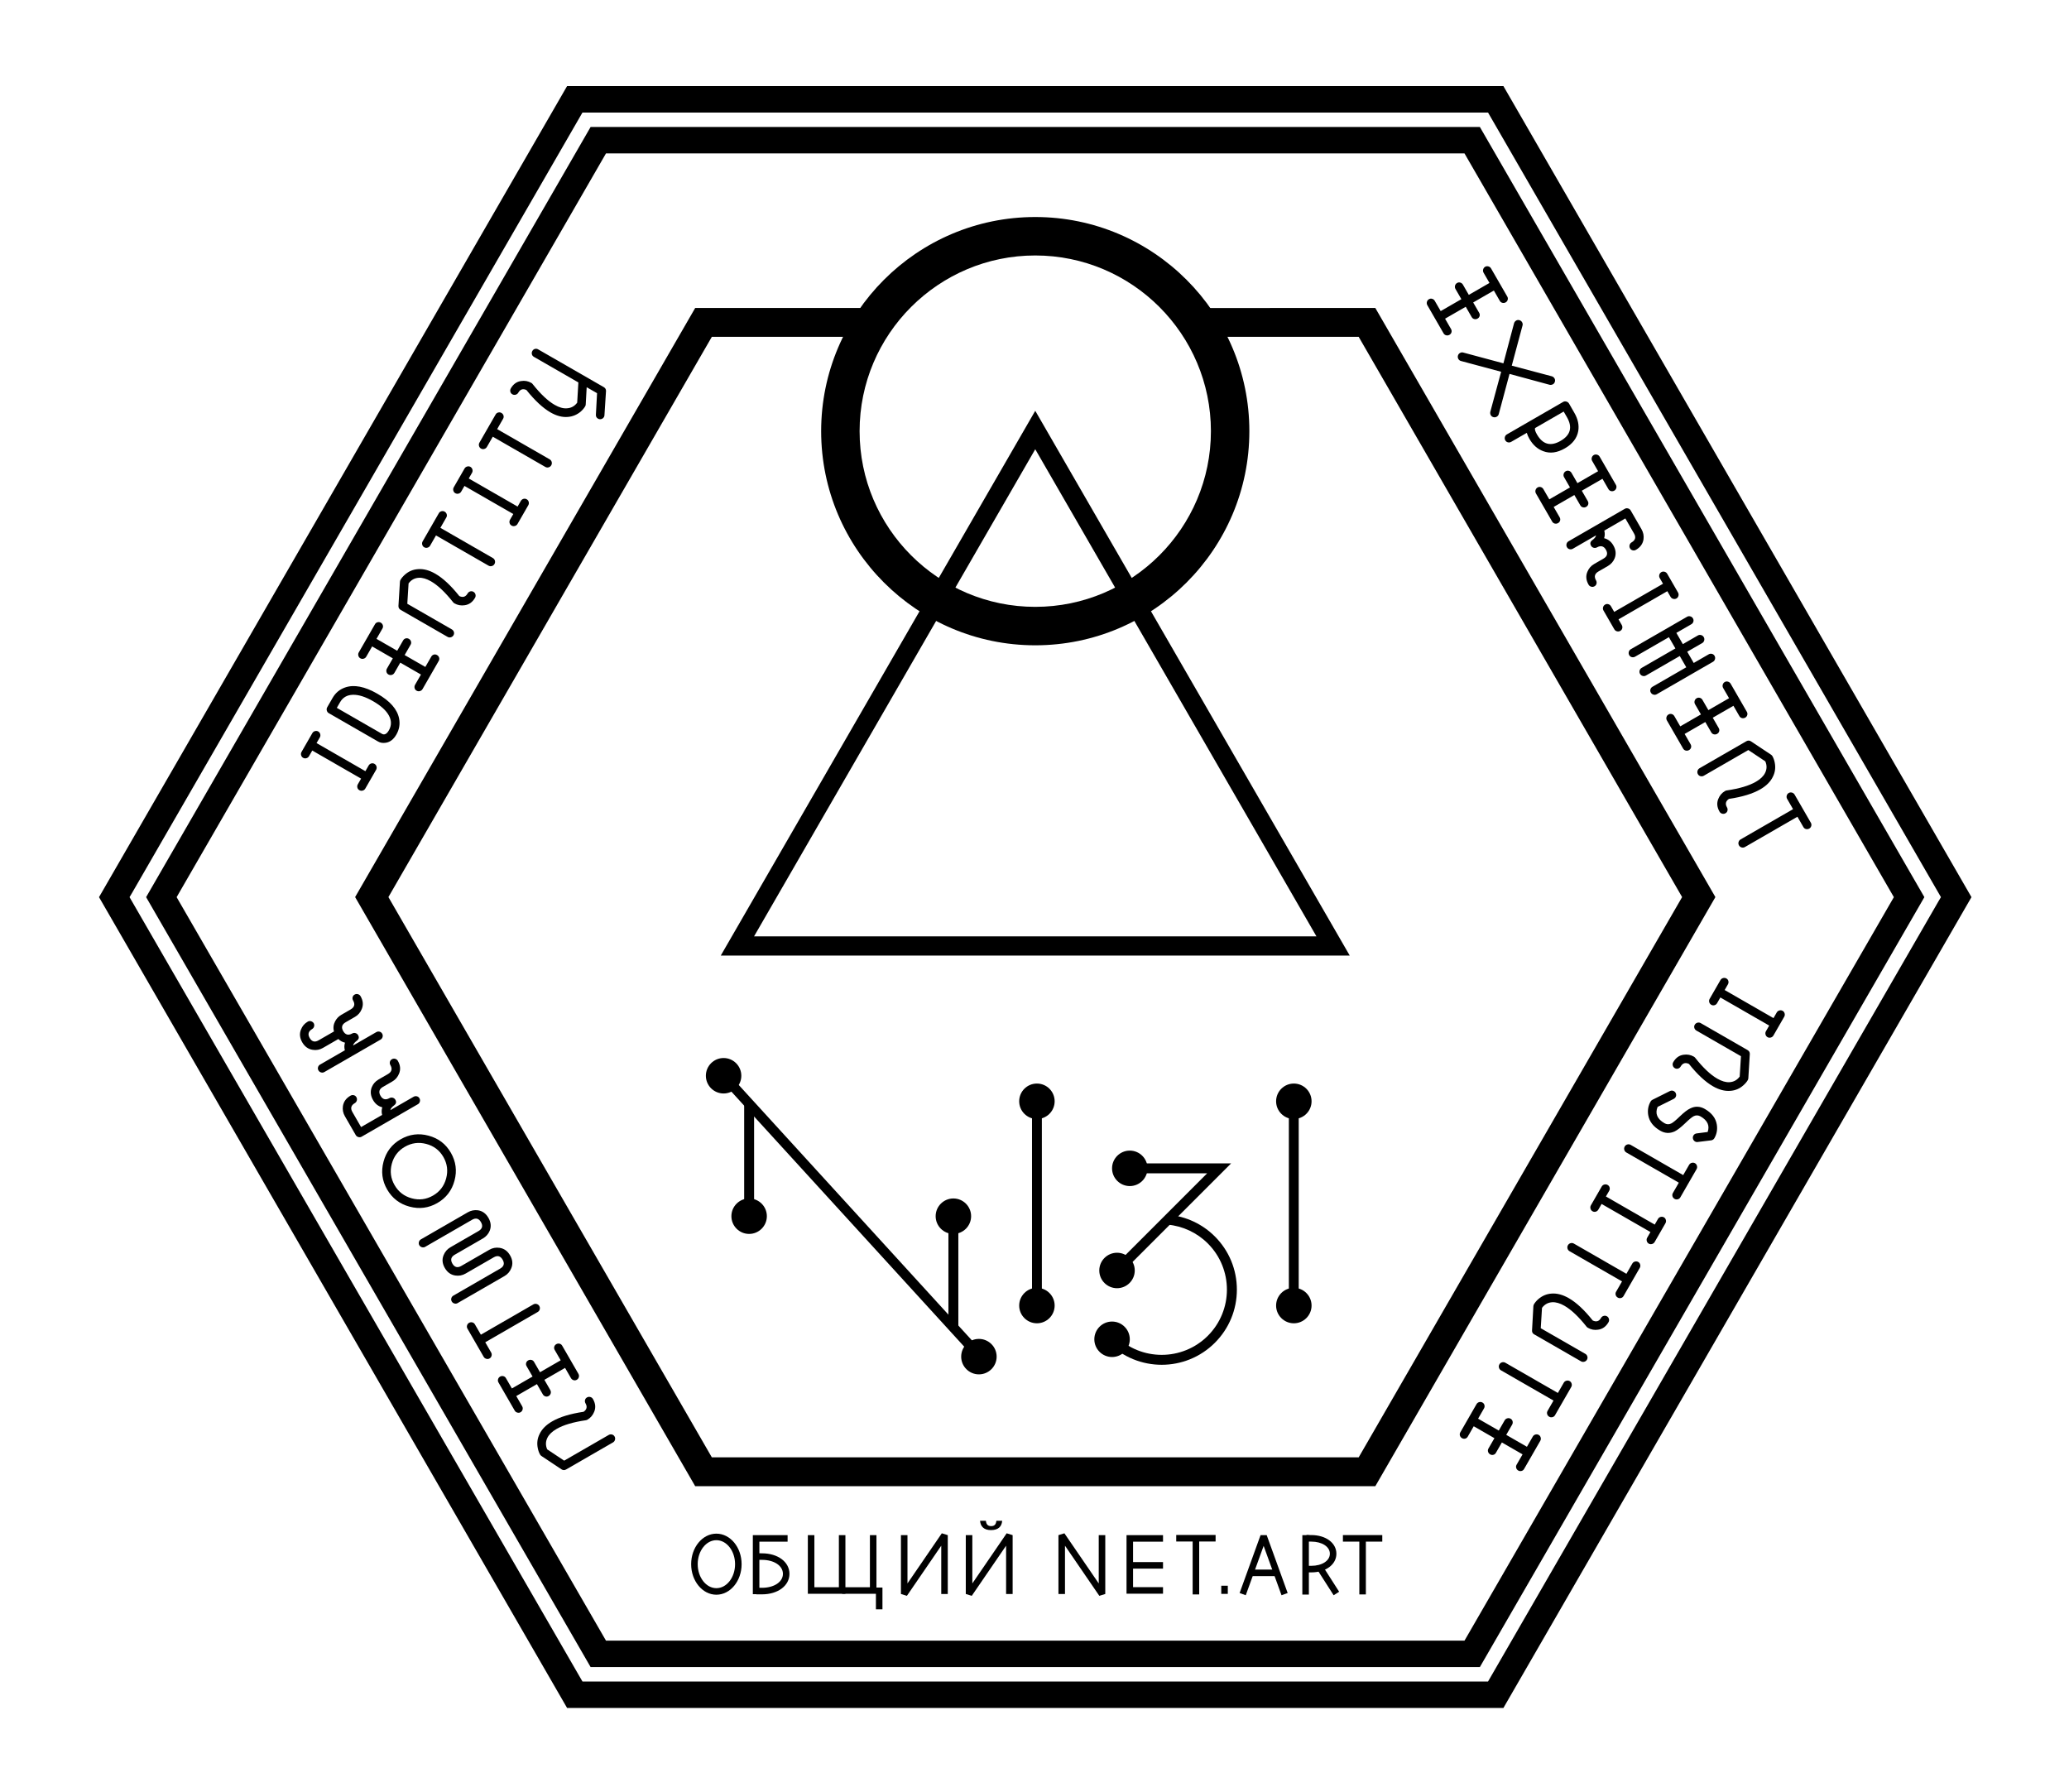<?xml version="1.0" encoding="UTF-8" standalone="no"?>
<!-- Created with Inkscape (http://www.inkscape.org/) -->

<svg
   xmlns:dc="http://purl.org/dc/elements/1.1/"
   xmlns:cc="http://creativecommons.org/ns#"
   xmlns:rdf="http://www.w3.org/1999/02/22-rdf-syntax-ns#"
   xmlns:svg="http://www.w3.org/2000/svg"
   xmlns="http://www.w3.org/2000/svg"
   xmlns:sodipodi="http://sodipodi.sourceforge.net/DTD/sodipodi-0.dtd"
   xmlns:inkscape="http://www.inkscape.org/namespaces/inkscape"
   width="243.531"
   height="210.906"
   id="svg3604"
   version="1.1"
   inkscape:version="0.48.4 r9939"
   sodipodi:docname="niei.svg">
  <defs
     id="defs3606" />
  <sodipodi:namedview
     id="base"
     pagecolor="#ffffff"
     bordercolor="#666666"
     borderopacity="1.0"
     inkscape:pageopacity="0.0"
     inkscape:pageshadow="2"
     inkscape:zoom="2.8"
     inkscape:cx="129.94226"
     inkscape:cy="104.88105"
     inkscape:document-units="px"
     inkscape:current-layer="layer1"
     showgrid="false"
     inkscape:window-width="1440"
     inkscape:window-height="873"
     inkscape:window-x="0"
     inkscape:window-y="0"
     inkscape:window-maximized="1"
     fit-margin-top="0"
     fit-margin-left="0"
     fit-margin-right="0"
     fit-margin-bottom="0"
     inkscape:snap-page="true" />
  <g
     inkscape:label="Calque 1"
     inkscape:groupmode="layer"
     id="layer1"
     transform="translate(-250.281,-420.719)">
    <rect
       style="fill:#ffffff;stroke:none;stroke-width:6.683;stroke-linecap:round;stroke-linejoin:round;stroke-miterlimit:4;stroke-opacity:1;stroke-dasharray:none;stroke-dashoffset:0"
       id="rect3149"
       width="243.531"
       height="210.906"
       x="0"
       y="0"
       transform="translate(250.281,420.719)" />
    <rect
       style="fill:none;fill-opacity:1;fill-rule:nonzero;stroke:none"
       id="rect3150"
       width="243.531"
       height="210.906"
       x="0"
       y="0"
       transform="translate(250.281,420.719)" />
    <g
       id="g3955"
       transform="matrix(0.905,0,0,0.905,30.821,78.122)">
      <g
         transform="matrix(1.25,0,0,-1.25,321.313,591.919)"
         id="g3083"
         style="fill:#000000">
        <path
           style="fill:#000000;fill-opacity:1;fill-rule:nonzero;stroke:none"
           d="m 311.156,420.719 -60.875,105.469 60.875,105.438 121.781,0 60.875,-105.438 -60.875,-105.469 -121.781,0 z m 2,3.438 117.781,0 58.906,102.031 -0.281,0.469 -58.625,101.531 -117.781,0 -58.906,-102 0.281,-0.469 58.625,-101.562 z m 1.062,1.875 -57.812,100.156 57.812,100.125 115.656,0 57.812,-100.125 -57.812,-100.156 -115.656,0 z m 2,3.438 111.656,0 55.844,96.719 -55.844,96.688 -111.656,0 -55.844,-96.688 55.844,-96.719 z"
           transform="matrix(0.8,0,0,-0.8,-252.974,498.304)"
           id="path3085"
           inkscape:connector-curvature="0" />
      </g>
      <g
         transform="matrix(1.25,0,0,-1.25,319.329,595.356)"
         id="g3087"
         style="fill:#000000" />
      <g
         transform="matrix(1.25,0,0,-1.25,421.373,571.827)"
         id="g3091"
         style="fill:#000000">
        <path
           id="path3093"
           style="fill:#000000;fill-opacity:1;fill-rule:nonzero;stroke:none"
           d="m 0,0 -70.768,0 -35.383,61.286 35.383,61.286 17.448,0 c 0.829,0 1.5,-0.672 1.5,-1.5 0,-0.828 -0.671,-1.5 -1.5,-1.5 l -15.715,0 L -102.687,61.286 -69.035,3 -1.732,3 31.92,61.286 l -33.652,58.286 -16.545,0 c -0.829,0 -1.5,0.672 -1.5,1.5 0,0.828 0.671,1.5 1.5,1.5 L 0,122.572 35.383,61.286 0,0 z"
           inkscape:connector-curvature="0" />
      </g>
      <g
         transform="matrix(1.25,0,0,-1.25,290.778,477.843)"
         id="g3095"
         style="fill:#000000">
        <path
           id="path3097"
           style="fill:#000000;fill-opacity:1;fill-rule:nonzero;stroke:none"
           d="M 0,0 C 0.117,0.035 0.23,0.022 0.338,-0.04 0.447,-0.103 0.519,-0.195 0.552,-0.316 0.584,-0.438 0.569,-0.553 0.507,-0.662 L -0.614,-2.61 c -0.063,-0.109 -0.156,-0.18 -0.277,-0.212 -0.121,-0.033 -0.236,-0.019 -0.345,0.044 -0.109,0.062 -0.177,0.153 -0.205,0.272 -0.029,0.119 -0.012,0.233 0.05,0.342 l 0.337,0.586 -5.08,2.923 -0.337,-0.586 C -6.533,0.65 -6.626,0.579 -6.747,0.547 -6.869,0.514 -6.984,0.528 -7.093,0.592 c -0.1,0.056 -0.166,0.146 -0.2,0.268 -0.032,0.121 -0.018,0.238 0.045,0.346 l 1.121,1.948 c 0.063,0.11 0.155,0.18 0.276,0.212 0.122,0.032 0.233,0.021 0.333,-0.036 0.109,-0.063 0.18,-0.156 0.212,-0.277 0.034,-0.121 0.019,-0.237 -0.044,-0.346 l -0.338,-0.586 5.082,-2.923 0.336,0.586 C -0.207,-0.107 -0.117,-0.035 0,0"
           inkscape:connector-curvature="0" />
      </g>
      <g
         transform="matrix(1.25,0,0,-1.25,286.304,470.611)"
         id="g3099"
         style="fill:#000000">
        <path
           id="path3101"
           style="fill:#000000;fill-opacity:1;fill-rule:nonzero;stroke:none"
           d="m 0,0 4.726,-2.719 c 0.247,-0.118 0.477,0.009 0.691,0.381 0.287,0.5 0.287,1.014 -10e-4,1.543 C 5.128,-0.267 4.58,0.229 3.771,0.694 2.972,1.154 2.271,1.377 1.67,1.359 1.068,1.343 0.624,1.085 0.337,0.586 L 0,0 z M -0.44,1.033 C -0.138,1.56 0.295,1.921 0.855,2.118 1.78,2.444 2.901,2.229 4.218,1.471 5.544,0.708 6.298,-0.154 6.481,-1.118 6.593,-1.702 6.497,-2.257 6.193,-2.783 5.911,-3.273 5.55,-3.556 5.11,-3.629 4.801,-3.681 4.529,-3.64 4.293,-3.504 l -5.135,2.955 c -0.1,0.057 -0.166,0.147 -0.2,0.269 -0.031,0.122 -0.018,0.237 0.045,0.345 l 0.557,0.968 z"
           inkscape:connector-curvature="0" />
      </g>
      <g
         transform="matrix(1.25,0,0,-1.25,295.126,463.745)"
         id="g3103"
         style="fill:#000000">
        <path
           id="path3105"
           style="fill:#000000;fill-opacity:1;fill-rule:nonzero;stroke:none"
           d="m 0,0 2.152,-1.238 0.619,1.076 C 2.834,-0.054 2.923,0.017 3.037,0.048 3.152,0.079 3.264,0.063 3.371,0 3.48,-0.063 3.553,-0.152 3.588,-0.27 3.623,-0.386 3.61,-0.499 3.548,-0.608 L 1.863,-3.537 C 1.8,-3.646 1.707,-3.716 1.586,-3.749 1.465,-3.782 1.35,-3.768 1.24,-3.705 1.132,-3.643 1.063,-3.552 1.035,-3.433 1.007,-3.313 1.023,-3.2 1.086,-3.091 l 0.611,1.063 -2.152,1.238 -0.611,-1.063 c -0.063,-0.109 -0.155,-0.179 -0.276,-0.212 -0.121,-0.034 -0.237,-0.018 -0.346,0.044 -0.109,0.063 -0.177,0.155 -0.206,0.274 -0.028,0.119 -0.011,0.232 0.052,0.342 l 0.612,1.062 -2.153,1.239 -0.611,-1.064 c -0.063,-0.108 -0.154,-0.179 -0.277,-0.212 -0.122,-0.033 -0.237,-0.018 -0.345,0.045 -0.101,0.057 -0.166,0.147 -0.2,0.269 -0.032,0.122 -0.018,0.237 0.045,0.345 l 1.685,2.929 c 0.063,0.109 0.153,0.178 0.272,0.205 0.121,0.028 0.229,0.014 0.33,-0.043 0.108,-0.063 0.18,-0.152 0.215,-0.269 0.036,-0.118 0.022,-0.231 -0.041,-0.34 l -0.619,-1.076 2.153,-1.239 0.619,1.076 c 0.062,0.11 0.151,0.18 0.265,0.21 C 0.223,1.764 0.334,1.747 0.443,1.685 0.553,1.622 0.625,1.532 0.66,1.415 0.695,1.298 0.682,1.185 0.619,1.076 L 0,0 z"
           inkscape:connector-curvature="0" />
      </g>
      <g
         transform="matrix(1.25,0,0,-1.25,294.589,453.963)"
         id="g3107"
         style="fill:#000000">
        <path
           id="path3109"
           style="fill:#000000;fill-opacity:1;fill-rule:nonzero;stroke:none"
           d="M 0,0 C 0.104,0.182 0.256,0.361 0.454,0.537 0.851,0.889 1.305,1.08 1.817,1.111 2.389,1.158 2.988,1 3.613,0.641 c 0.8,-0.46 1.634,-1.237 2.504,-2.329 0.37,-0.177 0.657,-0.087 0.862,0.266 0.062,0.109 0.152,0.182 0.269,0.217 0.117,0.035 0.231,0.021 0.338,-0.041 C 7.695,-1.309 7.767,-1.4 7.799,-1.522 7.831,-1.644 7.816,-1.76 7.754,-1.868 7.493,-2.322 7.133,-2.58 6.674,-2.643 6.291,-2.701 5.936,-2.635 5.608,-2.447 5.554,-2.416 5.51,-2.378 5.475,-2.334 4.648,-1.29 3.881,-0.564 3.173,-0.157 2.701,0.114 2.275,0.238 1.899,0.213 1.461,0.187 1.107,-0.009 0.838,-0.373 L 0.706,-2.49 5.337,-5.155 C 5.446,-5.218 5.519,-5.309 5.554,-5.426 5.589,-5.542 5.576,-5.654 5.513,-5.764 5.45,-5.873 5.357,-5.943 5.236,-5.977 5.115,-6.01 5,-5.994 4.891,-5.932 l -4.876,2.805 c -0.163,0.094 -0.24,0.235 -0.23,0.422 l 0.154,2.504 C -0.057,-0.131 -0.037,-0.063 0,0"
           inkscape:connector-curvature="0" />
      </g>
      <g
         transform="matrix(1.25,0,0,-1.25,299.915,445.04)"
         id="g3111"
         style="fill:#000000">
        <path
           id="path3113"
           style="fill:#000000;fill-opacity:1;fill-rule:nonzero;stroke:none"
           d="M 0,0 C 0.12,0.027 0.229,0.014 0.329,-0.044 0.438,-0.107 0.51,-0.196 0.545,-0.313 0.581,-0.432 0.567,-0.544 0.505,-0.652 L -0.114,-1.729 5.347,-4.871 C 5.456,-4.934 5.527,-5.025 5.56,-5.147 5.592,-5.269 5.578,-5.384 5.515,-5.493 5.452,-5.602 5.359,-5.673 5.238,-5.706 5.117,-5.738 5.002,-5.724 4.893,-5.661 l -5.462,3.141 -0.612,-1.062 c -0.062,-0.108 -0.154,-0.18 -0.276,-0.211 -0.121,-0.033 -0.237,-0.02 -0.346,0.044 -0.1,0.058 -0.166,0.146 -0.199,0.269 -0.032,0.121 -0.019,0.237 0.045,0.345 l 1.685,2.93 C -0.21,-0.097 -0.118,-0.029 0,0"
           inkscape:connector-curvature="0" />
      </g>
      <g
         transform="matrix(1.25,0,0,-1.25,310.574,443.434)"
         id="g3115"
         style="fill:#000000">
        <path
           id="path3117"
           style="fill:#000000;fill-opacity:1;fill-rule:nonzero;stroke:none"
           d="M 0,0 C 0.116,0.035 0.229,0.022 0.338,-0.04 0.447,-0.103 0.519,-0.195 0.551,-0.316 0.583,-0.438 0.569,-0.553 0.507,-0.662 L -0.614,-2.61 c -0.063,-0.109 -0.156,-0.179 -0.277,-0.212 -0.122,-0.033 -0.237,-0.018 -0.346,0.045 -0.108,0.062 -0.177,0.152 -0.205,0.271 -0.029,0.119 -0.011,0.234 0.051,0.342 l 0.337,0.586 -5.081,2.923 -0.337,-0.586 C -6.534,0.65 -6.626,0.58 -6.747,0.547 -6.869,0.514 -6.985,0.529 -7.094,0.592 -7.194,0.649 -7.26,0.738 -7.293,0.86 -7.325,0.982 -7.311,1.098 -7.248,1.206 l 1.12,1.948 c 0.063,0.11 0.155,0.18 0.276,0.212 0.123,0.032 0.234,0.021 0.333,-0.036 0.11,-0.063 0.18,-0.156 0.213,-0.277 0.033,-0.121 0.018,-0.237 -0.045,-0.346 l -0.337,-0.586 5.081,-2.922 0.336,0.585 C -0.208,-0.107 -0.117,-0.035 0,0"
           inkscape:connector-curvature="0" />
      </g>
      <g
         transform="matrix(1.25,0,0,-1.25,307.3,432.203)"
         id="g3119"
         style="fill:#000000">
        <path
           id="path3121"
           style="fill:#000000;fill-opacity:1;fill-rule:nonzero;stroke:none"
           d="M 0,0 C 0.12,0.028 0.229,0.015 0.329,-0.043 0.438,-0.105 0.511,-0.195 0.546,-0.313 0.581,-0.43 0.567,-0.543 0.505,-0.652 L -0.114,-1.729 5.347,-4.87 C 5.456,-4.933 5.527,-5.025 5.561,-5.146 5.593,-5.268 5.578,-5.383 5.515,-5.492 5.452,-5.602 5.36,-5.672 5.239,-5.705 5.117,-5.738 5.002,-5.723 4.893,-5.66 l -5.462,3.142 -0.612,-1.062 c -0.062,-0.109 -0.154,-0.18 -0.275,-0.213 -0.122,-0.033 -0.237,-0.018 -0.347,0.045 -0.099,0.058 -0.165,0.146 -0.199,0.269 -0.032,0.122 -0.018,0.237 0.045,0.346 l 1.685,2.928 C -0.21,-0.096 -0.118,-0.027 0,0"
           inkscape:connector-curvature="0" />
      </g>
      <g
         transform="matrix(1.25,0,0,-1.25,312.07,423.933)"
         id="g3123"
         style="fill:#000000">
        <path
           id="path3125"
           style="fill:#000000;fill-opacity:1;fill-rule:nonzero;stroke:none"
           d="M 0,0 C 0.114,0.03 0.227,0.016 0.336,-0.048 L 7.16,-3.974 c 0.162,-0.093 0.241,-0.23 0.236,-0.408 L 7.234,-6.899 C 7.23,-6.97 7.213,-7.032 7.182,-7.086 7.119,-7.195 7.026,-7.267 6.905,-7.299 6.783,-7.332 6.668,-7.317 6.559,-7.254 6.404,-7.165 6.334,-7.027 6.344,-6.841 l 0.121,2.234 -1.08,0.621 -0.099,-1.792 C 5.282,-5.85 5.265,-5.911 5.233,-5.966 5.129,-6.147 4.976,-6.331 4.771,-6.517 4.372,-6.854 3.92,-7.041 3.416,-7.077 c -0.571,-0.047 -1.17,0.11 -1.796,0.471 -0.79,0.455 -1.625,1.23 -2.504,2.329 -0.36,0.171 -0.642,0.079 -0.846,-0.275 -0.063,-0.109 -0.156,-0.179 -0.276,-0.213 -0.122,-0.033 -0.238,-0.017 -0.347,0.045 -0.109,0.063 -0.177,0.154 -0.206,0.272 -0.028,0.119 -0.011,0.232 0.051,0.34 0.259,0.45 0.617,0.706 1.074,0.765 0.374,0.063 0.73,-0.004 1.066,-0.197 0.045,-0.027 0.085,-0.063 0.12,-0.106 0.826,-1.043 1.594,-1.769 2.302,-2.176 0.471,-0.272 0.898,-0.39 1.28,-0.357 0.439,0.027 0.793,0.221 1.063,0.586 l 0.123,2.105 -4.631,2.664 c -0.11,0.063 -0.178,0.153 -0.206,0.272 -0.029,0.119 -0.011,0.233 0.051,0.342 C -0.203,-0.101 -0.114,-0.031 0,0"
           inkscape:connector-curvature="0" />
      </g>
      <g
         transform="matrix(1.25,0,0,-1.25,312.736,567.709)"
         id="g3127"
         style="fill:#000000">
        <path
           id="path3129"
           style="fill:#000000;fill-opacity:1;fill-rule:nonzero;stroke:none"
           d="M 0,0 C -0.104,0.182 -0.184,0.402 -0.236,0.662 -0.342,1.182 -0.28,1.671 -0.05,2.13 0.197,2.646 0.633,3.086 1.259,3.447 2.058,3.908 3.148,4.24 4.529,4.445 4.868,4.677 4.935,4.97 4.73,5.324 4.668,5.432 4.65,5.547 4.679,5.666 4.707,5.785 4.775,5.875 4.883,5.938 4.993,6.001 5.107,6.016 5.229,5.983 5.351,5.951 5.443,5.88 5.506,5.771 5.768,5.317 5.811,4.877 5.635,4.448 5.492,4.088 5.257,3.813 4.931,3.625 4.875,3.593 4.821,3.574 4.765,3.566 3.448,3.374 2.436,3.074 1.728,2.666 1.256,2.393 0.937,2.088 0.769,1.75 0.572,1.357 0.563,0.953 0.743,0.537 L 2.51,-0.639 7.137,2.031 C 7.247,2.095 7.36,2.111 7.479,2.084 7.598,2.055 7.689,1.987 7.752,1.879 7.815,1.77 7.83,1.654 7.797,1.533 7.765,1.41 7.694,1.318 7.585,1.256 L 2.713,-1.555 C 2.55,-1.649 2.389,-1.645 2.232,-1.542 L 0.144,-0.153 C 0.085,-0.115 0.037,-0.064 0,0"
           inkscape:connector-curvature="0" />
      </g>
      <g
         transform="matrix(1.25,0,0,-1.25,312.731,557.008)"
         id="g3131"
         style="fill:#000000">
        <path
           id="path3133"
           style="fill:#000000;fill-opacity:1;fill-rule:nonzero;stroke:none"
           d="M 0,0 2.151,1.24 1.53,2.316 C 1.468,2.425 1.452,2.536 1.482,2.65 1.513,2.766 1.583,2.854 1.691,2.917 1.8,2.98 1.914,2.997 2.033,2.969 2.152,2.94 2.243,2.873 2.306,2.764 L 3.995,-0.163 C 4.057,-0.271 4.072,-0.387 4.04,-0.508 4.007,-0.631 3.937,-0.723 3.827,-0.785 3.719,-0.848 3.606,-0.861 3.489,-0.826 3.372,-0.791 3.282,-0.719 3.219,-0.611 L 2.606,0.451 0.455,-0.79 1.068,-1.852 C 1.13,-1.961 1.146,-2.076 1.114,-2.197 1.081,-2.318 1.01,-2.411 0.901,-2.474 0.792,-2.537 0.68,-2.551 0.562,-2.515 0.445,-2.48 0.355,-2.408 0.292,-2.299 l -0.612,1.062 -2.151,-1.242 0.613,-1.061 c 0.063,-0.108 0.078,-0.224 0.045,-0.345 -0.033,-0.123 -0.103,-0.215 -0.212,-0.277 -0.1,-0.059 -0.21,-0.07 -0.333,-0.037 -0.121,0.031 -0.214,0.102 -0.276,0.211 l -1.689,2.926 c -0.063,0.109 -0.076,0.222 -0.041,0.339 0.036,0.118 0.103,0.205 0.202,0.263 0.11,0.064 0.224,0.08 0.343,0.052 0.119,-0.029 0.21,-0.096 0.272,-0.205 l 0.621,-1.075 2.151,1.241 -0.621,1.074 c -0.063,0.109 -0.079,0.221 -0.048,0.336 0.03,0.114 0.1,0.203 0.209,0.266 0.109,0.062 0.223,0.08 0.342,0.051 0.119,-0.028 0.209,-0.096 0.272,-0.206 L 0,0 z"
           inkscape:connector-curvature="0" />
      </g>
      <g
         transform="matrix(1.25,0,0,-1.25,303.242,550.919)"
         id="g3135"
         style="fill:#000000">
        <path
           id="path3137"
           style="fill:#000000;fill-opacity:1;fill-rule:nonzero;stroke:none"
           d="M 0,0 C 0.036,0.118 0.103,0.205 0.202,0.263 0.312,0.326 0.426,0.344 0.545,0.314 0.664,0.287 0.755,0.219 0.817,0.109 l 0.621,-1.075 5.458,3.15 C 7.005,2.246 7.12,2.262 7.241,2.229 7.362,2.195 7.455,2.126 7.518,2.017 7.581,1.908 7.596,1.792 7.563,1.67 7.531,1.549 7.46,1.457 7.351,1.395 L 1.894,-1.755 2.506,-2.816 C 2.568,-2.926 2.584,-3.041 2.551,-3.162 2.519,-3.284 2.448,-3.377 2.339,-3.439 2.239,-3.497 2.129,-3.51 2.006,-3.477 1.885,-3.444 1.792,-3.374 1.729,-3.266 L 0.041,-0.338 C -0.021,-0.23 -0.035,-0.117 0,0"
           inkscape:connector-curvature="0" />
      </g>
      <g
         transform="matrix(1.25,0,0,-1.25,297.375,540.753)"
         id="g3139"
         style="fill:#000000">
        <path
           id="path3141"
           style="fill:#000000;fill-opacity:1;fill-rule:nonzero;stroke:none"
           d="m 0,0 c -0.121,0.033 -0.214,0.104 -0.277,0.213 -0.057,0.1 -0.069,0.21 -0.037,0.332 0.033,0.121 0.099,0.211 0.199,0.268 l 4.886,2.82 C 5.098,3.821 5.451,3.893 5.829,3.844 6.292,3.773 6.656,3.512 6.917,3.058 7.179,2.604 7.225,2.158 7.054,1.721 6.906,1.369 6.668,1.1 6.342,0.912 L 3.416,-0.777 C 3.025,-1.002 2.943,-1.311 3.167,-1.701 3.393,-2.092 3.701,-2.174 4.091,-1.948 L 7.018,-0.26 C 7.344,-0.071 7.7,-0.006 8.083,-0.063 8.546,-0.133 8.91,-0.395 9.172,-0.85 9.434,-1.303 9.476,-1.744 9.3,-2.172 9.158,-2.532 8.922,-2.807 8.596,-2.995 L 3.709,-5.814 C 3.61,-5.873 3.5,-5.885 3.377,-5.853 3.256,-5.82 3.163,-5.75 3.101,-5.641 c -0.063,0.11 -0.077,0.223 -0.042,0.34 0.036,0.117 0.103,0.204 0.203,0.262 l 4.873,2.812 c 0.399,0.23 0.487,0.54 0.261,0.93 -0.225,0.391 -0.533,0.473 -0.923,0.248 L 4.546,-2.738 C 4.21,-2.932 3.851,-3 3.467,-2.942 3.004,-2.872 2.64,-2.609 2.378,-2.156 2.117,-1.703 2.075,-1.261 2.25,-0.833 c 0.143,0.36 0.382,0.638 0.718,0.831 L 5.881,1.68 C 6.28,1.909 6.368,2.219 6.142,2.609 5.917,3 5.609,3.082 5.219,2.857 L 0.333,0.038 C 0.233,-0.02 0.123,-0.032 0,0"
           inkscape:connector-curvature="0" />
      </g>
      <g
         transform="matrix(1.25,0,0,-1.25,300.524,531.803)"
         id="g3143"
         style="fill:#000000">
        <path
           id="path3145"
           style="fill:#000000;fill-opacity:1;fill-rule:nonzero;stroke:none"
           d="M 0,0 C 0.211,0.785 0.115,1.529 -0.288,2.229 -0.691,2.927 -1.285,3.379 -2.069,3.586 -2.854,3.793 -3.595,3.694 -4.294,3.291 -4.993,2.889 -5.447,2.296 -5.656,1.517 -5.865,0.736 -5.768,-0.002 -5.365,-0.701 -4.962,-1.4 -4.369,-1.857 -3.587,-2.07 -2.804,-2.285 -2.063,-2.189 -1.365,-1.785 -0.666,-1.383 -0.211,-0.788 0,0 m -3.813,-2.936 c -1.023,0.275 -1.799,0.87 -2.329,1.787 -0.523,0.907 -0.647,1.872 -0.373,2.895 0.275,1.024 0.866,1.797 1.773,2.32 0.916,0.53 1.887,0.657 2.909,0.381 1.024,-0.273 1.797,-0.864 2.32,-1.771 0.53,-0.917 0.658,-1.887 0.382,-2.91 -0.274,-1.023 -0.87,-1.799 -1.786,-2.328 -0.908,-0.524 -1.873,-0.649 -2.896,-0.374"
           inkscape:connector-curvature="0" />
      </g>
      <g
         transform="matrix(1.25,0,0,-1.25,293.207,516.647)"
         id="g3147"
         style="fill:#000000">
        <path
           id="path3149"
           style="fill:#000000;fill-opacity:1;fill-rule:nonzero;stroke:none"
           d="M 0,0 C 0.028,0.119 0.097,0.209 0.205,0.271 0.314,0.335 0.43,0.35 0.551,0.318 0.672,0.285 0.765,0.214 0.828,0.105 1.09,-0.348 1.132,-0.789 0.957,-1.217 0.814,-1.578 0.579,-1.854 0.253,-2.041 l -0.981,-0.566 c -0.39,-0.225 -0.473,-0.534 -0.248,-0.922 0.22,-0.382 0.528,-0.465 0.923,-0.248 0.109,0.062 0.225,0.078 0.346,0.045 C 0.415,-3.765 0.507,-3.835 0.57,-3.944 0.701,-4.171 0.654,-4.367 0.43,-4.533 0.204,-4.699 0.079,-4.863 0.05,-5.024 l 2.409,1.389 c 0.109,0.064 0.223,0.081 0.342,0.053 C 2.92,-3.61 3.011,-3.679 3.074,-3.787 3.137,-3.896 3.151,-4.012 3.119,-4.133 3.087,-4.255 3.017,-4.348 2.907,-4.41 l -5.852,-3.377 c -0.1,-0.058 -0.21,-0.07 -0.333,-0.037 -0.121,0.032 -0.214,0.102 -0.277,0.211 l -1.123,1.947 c -0.194,0.336 -0.263,0.688 -0.211,1.058 0.072,0.463 0.333,0.827 0.787,1.088 0.109,0.063 0.223,0.081 0.342,0.052 0.119,-0.028 0.21,-0.096 0.273,-0.205 0.062,-0.109 0.078,-0.223 0.045,-0.347 -0.033,-0.121 -0.103,-0.212 -0.211,-0.275 -0.391,-0.226 -0.474,-0.533 -0.248,-0.923 0.361,-0.626 0.662,-1.148 0.902,-1.565 l 2.191,1.263 c -0.071,0.274 -0.066,0.537 0.017,0.791 -0.409,0.102 -0.73,0.352 -0.96,0.752 -0.262,0.454 -0.308,0.899 -0.137,1.336 0.139,0.346 0.377,0.617 0.712,0.81 l 0.967,0.558 c 0.399,0.23 0.487,0.541 0.262,0.931 C -0.01,-0.234 -0.028,-0.119 0,0"
           inkscape:connector-curvature="0" />
      </g>
      <g
         transform="matrix(1.25,0,0,-1.25,288.358,508.242)"
         id="g3151"
         style="fill:#000000">
        <path
           id="path3153"
           style="fill:#000000;fill-opacity:1;fill-rule:nonzero;stroke:none"
           d="M 0,0 C 0.029,0.118 0.097,0.21 0.205,0.272 0.314,0.335 0.429,0.351 0.551,0.317 0.672,0.284 0.765,0.214 0.828,0.105 1.089,-0.349 1.132,-0.79 0.957,-1.218 0.814,-1.578 0.579,-1.853 0.252,-2.041 l -0.98,-0.565 c -0.39,-0.226 -0.473,-0.534 -0.248,-0.924 0.22,-0.381 0.528,-0.463 0.923,-0.247 0.109,0.063 0.224,0.078 0.346,0.046 C 0.415,-3.765 0.507,-3.835 0.57,-3.944 0.701,-4.171 0.654,-4.367 0.43,-4.533 0.204,-4.7 0.079,-4.862 0.049,-5.024 l 2.409,1.39 c 0.11,0.063 0.224,0.08 0.343,0.052 C 2.919,-3.61 3.011,-3.679 3.074,-3.788 3.137,-3.896 3.151,-4.012 3.119,-4.134 3.086,-4.255 3.016,-4.347 2.907,-4.41 l -5.853,-3.377 c -0.099,-0.058 -0.21,-0.069 -0.332,-0.038 -0.121,0.033 -0.214,0.103 -0.277,0.213 -0.063,0.109 -0.076,0.221 -0.041,0.339 0.036,0.118 0.102,0.204 0.202,0.262 l 2.586,1.492 c -0.071,0.273 -0.067,0.536 0.017,0.79 -0.267,0.064 -0.497,0.191 -0.692,0.38 l -1.605,-0.925 c -0.336,-0.195 -0.692,-0.26 -1.066,-0.198 -0.465,0.07 -0.828,0.332 -1.09,0.785 -0.261,0.454 -0.304,0.896 -0.128,1.325 0.134,0.354 0.369,0.629 0.705,0.823 0.108,0.062 0.222,0.077 0.338,0.041 0.118,-0.036 0.21,-0.101 0.276,-0.194 0.062,-0.11 0.078,-0.225 0.045,-0.347 -0.033,-0.121 -0.103,-0.213 -0.211,-0.275 -0.386,-0.236 -0.468,-0.542 -0.248,-0.923 0.225,-0.391 0.532,-0.474 0.923,-0.248 l 1.606,0.925 c -0.102,0.366 -0.06,0.723 0.125,1.071 0.153,0.281 0.365,0.501 0.637,0.658 l 0.967,0.559 c 0.399,0.229 0.487,0.54 0.261,0.929 C -0.01,-0.233 -0.028,-0.12 0,0"
           inkscape:connector-curvature="0" />
      </g>
      <g
         transform="matrix(1.25,0,0,-1.25,465.491,509.278)"
         id="g3155"
         style="fill:#000000">
        <path
           id="path3157"
           style="fill:#000000;fill-opacity:1;fill-rule:nonzero;stroke:none"
           d="m 0,0 c -0.117,-0.035 -0.23,-0.021 -0.339,0.041 -0.108,0.063 -0.18,0.154 -0.213,0.276 -0.032,0.121 -0.017,0.237 0.045,0.345 L 0.614,2.611 C 0.677,2.72 0.769,2.79 0.891,2.823 1.012,2.856 1.127,2.842 1.236,2.779 1.345,2.717 1.413,2.625 1.441,2.506 1.47,2.387 1.452,2.273 1.39,2.164 L 1.053,1.578 6.134,-1.344 6.471,-0.758 c 0.062,0.109 0.155,0.179 0.276,0.211 0.122,0.033 0.236,0.02 0.346,-0.044 0.1,-0.057 0.166,-0.146 0.199,-0.268 0.033,-0.122 0.019,-0.238 -0.044,-0.346 L 6.127,-3.154 C 6.064,-3.263 5.972,-3.333 5.851,-3.365 5.729,-3.398 5.618,-3.387 5.518,-3.329 5.408,-3.266 5.338,-3.174 5.306,-3.053 5.272,-2.931 5.287,-2.815 5.35,-2.707 L 5.687,-2.121 0.605,0.803 0.27,0.217 C 0.207,0.107 0.117,0.035 0,0"
           inkscape:connector-curvature="0" />
      </g>
      <g
         transform="matrix(1.25,0,0,-1.25,469.81,519.027)"
         id="g3159"
         style="fill:#000000">
        <path
           id="path3161"
           style="fill:#000000;fill-opacity:1;fill-rule:nonzero;stroke:none"
           d="M 0,0 C -0.104,-0.182 -0.256,-0.359 -0.454,-0.535 -0.851,-0.889 -1.305,-1.079 -1.818,-1.111 -2.389,-1.156 -2.988,-1 -3.614,-0.639 -4.413,-0.18 -5.248,0.597 -6.117,1.689 -6.488,1.865 -6.774,1.777 -6.979,1.423 -7.041,1.314 -7.131,1.242 -7.248,1.206 -7.365,1.171 -7.479,1.185 -7.587,1.247 c -0.108,0.063 -0.18,0.155 -0.212,0.276 -0.033,0.122 -0.017,0.237 0.045,0.346 0.261,0.454 0.621,0.713 1.079,0.776 0.384,0.056 0.739,-0.008 1.066,-0.197 0.055,-0.032 0.099,-0.069 0.134,-0.114 0.827,-1.043 1.593,-1.768 2.302,-2.176 0.472,-0.271 0.897,-0.394 1.274,-0.37 0.437,0.026 0.791,0.222 1.061,0.586 l 0.132,2.118 -4.632,2.664 c -0.108,0.063 -0.182,0.153 -0.217,0.27 -0.035,0.117 -0.021,0.23 0.041,0.34 0.064,0.108 0.156,0.178 0.277,0.212 C -5.115,6.011 -5,5.996 -4.891,5.934 L -0.015,3.128 C 0.148,3.033 0.225,2.893 0.214,2.705 L 0.061,0.201 C 0.056,0.131 0.037,0.064 0,0"
           inkscape:connector-curvature="0" />
      </g>
      <g
         transform="matrix(1.25,0,0,-1.25,465.786,524.801)"
         id="g3163"
         style="fill:#000000">
        <path
           id="path3165"
           style="fill:#000000;fill-opacity:1;fill-rule:nonzero;stroke:none"
           d="m 0,0 c 0.082,-0.506 -0.001,-0.979 -0.251,-1.414 -0.074,-0.127 -0.185,-0.202 -0.33,-0.227 l -1.404,-0.172 c -0.096,-0.017 -0.19,0 -0.28,0.053 -0.108,0.063 -0.179,0.155 -0.213,0.276 -0.032,0.122 -0.017,0.237 0.045,0.345 0.075,0.127 0.188,0.201 0.344,0.219 l 1.135,0.146 c 0.235,0.662 -0.009,1.202 -0.735,1.62 C -1.926,0.98 -2.163,0.99 -2.399,0.873 -2.588,0.776 -2.874,0.541 -3.257,0.17 -3.72,-0.277 -4.093,-0.569 -4.378,-0.709 c -0.512,-0.236 -1.013,-0.215 -1.503,0.068 -0.725,0.418 -1.145,0.961 -1.256,1.629 -0.084,0.508 10e-4,0.979 0.251,1.414 0.047,0.082 0.112,0.141 0.194,0.179 l 1.805,0.901 c 0.15,0.072 0.293,0.068 0.429,-0.01 0.109,-0.064 0.18,-0.156 0.213,-0.278 C -4.212,3.074 -4.227,2.958 -4.29,2.85 -4.331,2.776 -4.396,2.717 -4.483,2.671 L -6.159,1.839 c -0.288,-0.693 -0.047,-1.26 0.724,-1.704 0.228,-0.13 0.459,-0.137 0.696,-0.02 0.184,0.089 0.469,0.323 0.859,0.703 0.462,0.448 0.84,0.739 1.135,0.87 0.502,0.244 1.003,0.221 1.502,-0.066 C -0.525,1.209 -0.111,0.669 0,0"
           inkscape:connector-curvature="0" />
      </g>
      <g
         transform="matrix(1.25,0,0,-1.25,460.703,534.521)"
         id="g3167"
         style="fill:#000000">
        <path
           id="path3169"
           style="fill:#000000;fill-opacity:1;fill-rule:nonzero;stroke:none"
           d="m 0,0 c -0.119,-0.028 -0.229,-0.014 -0.328,0.044 -0.11,0.062 -0.182,0.152 -0.217,0.269 -0.035,0.118 -0.022,0.231 0.04,0.34 l 0.619,1.076 -5.461,3.142 c -0.109,0.063 -0.179,0.155 -0.213,0.276 -0.032,0.122 -0.017,0.237 0.045,0.346 0.063,0.109 0.156,0.18 0.277,0.213 0.122,0.032 0.237,0.018 0.345,-0.045 L 0.569,2.519 1.181,3.581 C 1.243,3.69 1.336,3.761 1.457,3.794 1.579,3.827 1.694,3.812 1.804,3.749 1.903,3.691 1.969,3.603 2.002,3.479 2.035,3.358 2.021,3.243 1.958,3.134 L 0.272,0.206 C 0.21,0.097 0.119,0.028 0,0"
           inkscape:connector-curvature="0" />
      </g>
      <g
         transform="matrix(1.25,0,0,-1.25,450.045,536.129)"
         id="g3171"
         style="fill:#000000">
        <path
           id="path3173"
           style="fill:#000000;fill-opacity:1;fill-rule:nonzero;stroke:none"
           d="m 0,0 c -0.117,-0.035 -0.23,-0.021 -0.339,0.041 -0.108,0.063 -0.18,0.155 -0.212,0.277 -0.033,0.121 -0.018,0.237 0.044,0.345 L 0.614,2.611 C 0.677,2.721 0.769,2.791 0.891,2.824 1.012,2.857 1.127,2.842 1.236,2.779 1.345,2.717 1.413,2.626 1.441,2.506 1.47,2.389 1.453,2.273 1.391,2.165 L 1.053,1.58 6.134,-1.344 6.471,-0.758 c 0.062,0.11 0.155,0.18 0.276,0.212 0.122,0.033 0.237,0.019 0.347,-0.044 C 7.193,-0.648 7.259,-0.736 7.292,-0.859 7.325,-0.98 7.311,-1.096 7.248,-1.205 L 6.127,-3.153 C 6.064,-3.262 5.972,-3.332 5.851,-3.365 5.729,-3.397 5.618,-3.386 5.518,-3.328 5.408,-3.266 5.338,-3.174 5.306,-3.052 5.272,-2.93 5.287,-2.814 5.35,-2.706 L 5.687,-2.12 0.606,0.803 0.27,0.217 C 0.207,0.108 0.117,0.036 0,0"
           inkscape:connector-curvature="0" />
      </g>
      <g
         transform="matrix(1.25,0,0,-1.25,453.317,547.359)"
         id="g3175"
         style="fill:#000000">
        <path
           id="path3177"
           style="fill:#000000;fill-opacity:1;fill-rule:nonzero;stroke:none"
           d="m 0,0 c -0.119,-0.027 -0.229,-0.014 -0.328,0.045 -0.11,0.062 -0.182,0.152 -0.217,0.269 -0.035,0.118 -0.022,0.231 0.04,0.339 l 0.619,1.076 -5.461,3.142 c -0.109,0.063 -0.179,0.155 -0.213,0.277 -0.032,0.122 -0.017,0.237 0.045,0.346 0.063,0.109 0.156,0.18 0.277,0.213 0.122,0.032 0.237,0.017 0.345,-0.046 L 0.569,2.52 1.181,3.582 C 1.243,3.691 1.336,3.762 1.457,3.794 1.579,3.827 1.694,3.813 1.804,3.75 1.903,3.691 1.969,3.604 2.002,3.48 2.035,3.359 2.021,3.244 1.958,3.135 L 0.272,0.206 C 0.21,0.098 0.119,0.029 0,0"
           inkscape:connector-curvature="0" />
      </g>
      <g
         transform="matrix(1.25,0,0,-1.25,448.948,554.952)"
         id="g3179"
         style="fill:#000000">
        <path
           id="path3181"
           style="fill:#000000;fill-opacity:1;fill-rule:nonzero;stroke:none"
           d="m 0,0 c 0.035,-0.117 0.022,-0.23 -0.041,-0.34 -0.063,-0.109 -0.154,-0.18 -0.276,-0.213 -0.122,-0.031 -0.232,-0.019 -0.332,0.037 l -4.89,2.815 c -0.154,0.088 -0.227,0.226 -0.215,0.413 l 0.139,2.513 c 0.004,0.07 0.025,0.136 0.061,0.199 0.105,0.182 0.256,0.361 0.454,0.537 0.405,0.348 0.86,0.539 1.364,0.575 0.571,0.046 1.173,-0.112 1.809,-0.478 0.79,-0.454 1.62,-1.228 2.49,-2.322 C 0.934,3.561 1.22,3.649 1.424,4.004 1.486,4.112 1.579,4.184 1.7,4.215 1.822,4.248 1.937,4.234 2.046,4.171 2.146,4.113 2.212,4.024 2.245,3.902 2.278,3.781 2.264,3.665 2.201,3.557 1.939,3.102 1.579,2.844 1.119,2.781 0.746,2.719 0.391,2.785 0.055,2.979 0,3.01 -0.045,3.047 -0.08,3.092 -0.906,4.135 -1.673,4.859 -2.382,5.268 -2.845,5.534 -3.27,5.657 -3.654,5.637 -4.093,5.611 -4.446,5.416 -4.717,5.052 L -4.848,2.934 -0.203,0.262 C -0.103,0.203 -0.035,0.117 0,0"
           inkscape:connector-curvature="0" />
      </g>
      <g
         transform="matrix(1.25,0,0,-1.25,444.404,562.853)"
         id="g3183"
         style="fill:#000000">
        <path
           id="path3185"
           style="fill:#000000;fill-opacity:1;fill-rule:nonzero;stroke:none"
           d="m 0,0 c -0.119,-0.027 -0.229,-0.014 -0.328,0.044 -0.11,0.063 -0.182,0.152 -0.217,0.269 -0.035,0.119 -0.022,0.231 0.04,0.339 l 0.619,1.077 -5.461,3.142 c -0.109,0.063 -0.179,0.154 -0.213,0.276 -0.032,0.122 -0.017,0.237 0.045,0.346 0.063,0.109 0.156,0.18 0.277,0.213 0.122,0.032 0.237,0.017 0.345,-0.046 L 0.569,2.519 1.181,3.582 C 1.243,3.69 1.336,3.761 1.457,3.793 1.579,3.826 1.694,3.813 1.804,3.749 1.903,3.691 1.969,3.603 2.002,3.48 2.035,3.358 2.021,3.243 1.958,3.135 L 0.272,0.205 C 0.21,0.097 0.119,0.029 0,0"
           inkscape:connector-curvature="0" />
      </g>
      <g
         transform="matrix(1.25,0,0,-1.25,436.862,565.583)"
         id="g3187"
         style="fill:#000000">
        <path
           id="path3189"
           style="fill:#000000;fill-opacity:1;fill-rule:nonzero;stroke:none"
           d="M 0,0 -2.153,1.238 -2.772,0.162 C -2.835,0.054 -2.923,-0.017 -3.038,-0.048 -3.152,-0.079 -3.265,-0.063 -3.372,0 -3.481,0.063 -3.554,0.152 -3.589,0.27 -3.624,0.386 -3.61,0.499 -3.548,0.608 l 1.685,2.929 c 0.062,0.109 0.155,0.179 0.276,0.212 0.121,0.033 0.236,0.019 0.346,-0.044 C -1.133,3.643 -1.063,3.552 -1.036,3.433 -1.007,3.313 -1.024,3.2 -1.087,3.091 L -1.698,2.028 0.454,0.79 1.065,1.853 C 1.128,1.962 1.22,2.032 1.341,2.065 1.462,2.099 1.579,2.083 1.687,2.021 1.796,1.958 1.864,1.866 1.893,1.747 1.921,1.628 1.904,1.515 1.842,1.405 L 1.23,0.343 3.382,-0.896 3.993,0.168 C 4.056,0.276 4.148,0.347 4.27,0.38 4.392,0.413 4.507,0.398 4.616,0.335 4.716,0.278 4.782,0.188 4.814,0.066 4.848,-0.056 4.833,-0.171 4.771,-0.279 L 3.085,-3.208 C 3.022,-3.317 2.932,-3.386 2.813,-3.413 2.693,-3.441 2.585,-3.427 2.484,-3.37 c -0.109,0.063 -0.18,0.152 -0.216,0.269 -0.036,0.118 -0.023,0.231 0.04,0.34 l 0.62,1.076 -2.152,1.239 -0.619,-1.076 c -0.062,-0.11 -0.151,-0.18 -0.266,-0.21 -0.115,-0.032 -0.226,-0.015 -0.335,0.047 -0.109,0.063 -0.182,0.153 -0.217,0.27 -0.035,0.117 -0.022,0.23 0.041,0.339 L 0,0 z"
           inkscape:connector-curvature="0" />
      </g>
      <g
         transform="matrix(1.25,0,0,-1.25,433.132,418.452)"
         id="g3191"
         style="fill:#000000">
        <path
           id="path3193"
           style="fill:#000000;fill-opacity:1;fill-rule:nonzero;stroke:none"
           d="m 0,0 -2.151,-1.241 0.62,-1.075 c 0.063,-0.11 0.079,-0.221 0.048,-0.336 -0.031,-0.115 -0.1,-0.203 -0.208,-0.266 -0.11,-0.062 -0.224,-0.08 -0.343,-0.052 -0.118,0.029 -0.209,0.097 -0.273,0.205 l -1.688,2.927 c -0.063,0.109 -0.077,0.225 -0.045,0.346 0.032,0.121 0.102,0.214 0.212,0.277 0.108,0.063 0.222,0.076 0.339,0.041 0.117,-0.035 0.207,-0.107 0.269,-0.217 l 0.614,-1.061 2.15,1.241 -0.612,1.063 c -0.063,0.108 -0.078,0.222 -0.046,0.344 0.032,0.122 0.103,0.214 0.212,0.277 0.109,0.062 0.221,0.076 0.339,0.041 0.118,-0.035 0.208,-0.107 0.27,-0.215 L 0.319,1.236 2.47,2.477 1.857,3.539 C 1.795,3.648 1.779,3.764 1.813,3.885 1.845,4.006 1.915,4.099 2.024,4.162 2.124,4.219 2.234,4.231 2.357,4.199 2.479,4.166 2.571,4.096 2.634,3.987 L 4.322,1.061 C 4.386,0.952 4.398,0.839 4.364,0.722 4.327,0.604 4.261,0.518 4.161,0.459 4.052,0.396 3.938,0.379 3.819,0.407 3.7,0.436 3.608,0.504 3.546,0.612 L 2.926,1.688 0.775,0.447 1.396,-0.629 C 1.458,-0.736 1.475,-0.849 1.444,-0.963 1.413,-1.078 1.343,-1.166 1.234,-1.229 1.126,-1.292 1.011,-1.31 0.892,-1.281 0.773,-1.253 0.683,-1.184 0.62,-1.076 L 0,0 z"
           inkscape:connector-curvature="0" />
      </g>
      <g
         transform="matrix(1.25,0,0,-1.25,437.424,432.417)"
         id="g3195"
         style="fill:#000000">
        <path
           id="path3197"
           style="fill:#000000;fill-opacity:1;fill-rule:nonzero;stroke:none"
           d="m 0,0 c -0.031,-0.115 -0.101,-0.203 -0.209,-0.266 -0.109,-0.063 -0.224,-0.078 -0.346,-0.046 -0.121,0.033 -0.212,0.099 -0.268,0.199 -0.064,0.109 -0.082,0.225 -0.057,0.349 l 1.131,4.172 -4.186,1.123 c -0.115,0.031 -0.203,0.1 -0.266,0.209 -0.063,0.109 -0.077,0.225 -0.045,0.346 0.032,0.121 0.103,0.214 0.213,0.277 0.108,0.063 0.22,0.078 0.334,0.047 L 0.486,5.287 1.596,9.465 C 1.636,9.586 1.71,9.677 1.819,9.74 1.919,9.797 2.028,9.81 2.151,9.777 2.272,9.744 2.365,9.674 2.428,9.565 2.491,9.456 2.507,9.345 2.477,9.23 L 1.354,5.044 5.531,3.936 C 5.651,3.896 5.742,3.82 5.806,3.713 5.862,3.612 5.875,3.502 5.843,3.38 5.81,3.258 5.743,3.168 5.644,3.111 5.534,3.048 5.419,3.029 5.295,3.055 L 1.122,4.186 0,0 z"
           inkscape:connector-curvature="0" />
      </g>
      <g
         transform="matrix(1.25,0,0,-1.25,445.87,432.08)"
         id="g3199"
         style="fill:#000000">
        <path
           id="path3201"
           style="fill:#000000;fill-opacity:1;fill-rule:nonzero;stroke:none"
           d="m 0,0 -2.98,-1.72 c -0.044,-0.134 0.022,-0.355 0.201,-0.663 0.601,-1.044 1.42,-1.267 2.455,-0.67 1.043,0.602 1.263,1.424 0.662,2.468 L 0,0 z M 1.113,-0.137 C 1.485,-0.781 1.619,-1.412 1.516,-2.028 1.385,-2.769 0.922,-3.369 0.123,-3.829 c -0.798,-0.461 -1.546,-0.56 -2.242,-0.296 -0.595,0.213 -1.078,0.642 -1.449,1.286 -0.121,0.208 -0.21,0.417 -0.27,0.624 l -1.619,-0.933 c -0.109,-0.064 -0.224,-0.081 -0.343,-0.053 -0.118,0.028 -0.21,0.096 -0.272,0.205 -0.064,0.109 -0.078,0.225 -0.046,0.346 0.033,0.122 0.103,0.214 0.213,0.277 l 5.852,3.377 c 0.1,0.058 0.21,0.07 0.332,0.037 C 0.4,1.009 0.493,0.938 0.557,0.83 l 0.556,-0.967 z"
           inkscape:connector-curvature="0" />
      </g>
      <g
         transform="matrix(1.25,0,0,-1.25,447.258,442.934)"
         id="g3203"
         style="fill:#000000">
        <path
           id="path3205"
           style="fill:#000000;fill-opacity:1;fill-rule:nonzero;stroke:none"
           d="m 0,0 -2.151,-1.241 0.621,-1.075 c 0.062,-0.11 0.078,-0.221 0.048,-0.336 -0.031,-0.115 -0.101,-0.203 -0.208,-0.266 -0.11,-0.062 -0.224,-0.08 -0.343,-0.052 -0.118,0.029 -0.21,0.097 -0.273,0.205 l -1.689,2.927 c -0.063,0.109 -0.077,0.225 -0.045,0.346 0.033,0.121 0.103,0.214 0.213,0.277 0.108,0.063 0.221,0.076 0.338,0.04 0.117,-0.034 0.207,-0.106 0.269,-0.216 l 0.614,-1.061 2.151,1.241 -0.612,1.063 c -0.064,0.107 -0.079,0.222 -0.047,0.343 0.033,0.123 0.104,0.215 0.213,0.278 0.109,0.062 0.221,0.076 0.339,0.041 0.117,-0.035 0.207,-0.108 0.27,-0.215 L 0.32,1.236 2.471,2.477 1.858,3.539 C 1.795,3.647 1.78,3.764 1.813,3.885 1.846,4.006 1.916,4.099 2.025,4.162 2.125,4.219 2.235,4.231 2.358,4.199 2.479,4.166 2.571,4.096 2.634,3.987 L 4.323,1.061 C 4.386,0.951 4.399,0.839 4.364,0.722 4.328,0.604 4.261,0.517 4.161,0.459 4.052,0.396 3.938,0.379 3.819,0.407 3.7,0.436 3.609,0.504 3.547,0.612 L 2.926,1.688 0.775,0.447 1.396,-0.629 C 1.459,-0.737 1.476,-0.849 1.444,-0.963 1.413,-1.078 1.344,-1.167 1.235,-1.23 1.126,-1.293 1.012,-1.31 0.893,-1.281 0.774,-1.253 0.684,-1.185 0.621,-1.076 L 0,0 z"
           inkscape:connector-curvature="0" />
      </g>
      <g
         transform="matrix(1.25,0,0,-1.25,450.142,454.459)"
         id="g3207"
         style="fill:#000000">
        <path
           id="path3209"
           style="fill:#000000;fill-opacity:1;fill-rule:nonzero;stroke:none"
           d="m 0,0 c -0.029,-0.118 -0.097,-0.21 -0.205,-0.272 -0.109,-0.063 -0.225,-0.079 -0.346,-0.045 -0.122,0.033 -0.215,0.103 -0.277,0.212 -0.262,0.454 -0.305,0.895 -0.129,1.323 0.143,0.36 0.378,0.635 0.704,0.823 L 0.728,2.606 C 1.118,2.832 1.201,3.14 0.976,3.53 0.756,3.911 0.447,3.993 0.053,3.777 -0.057,3.714 -0.172,3.7 -0.294,3.731 -0.415,3.765 -0.508,3.835 -0.57,3.944 -0.701,4.171 -0.654,4.367 -0.43,4.533 -0.204,4.7 -0.079,4.862 -0.05,5.024 L -2.459,3.634 C -2.568,3.571 -2.683,3.554 -2.802,3.582 -2.92,3.61 -3.012,3.679 -3.074,3.788 c -0.063,0.108 -0.077,0.224 -0.045,0.346 0.032,0.121 0.102,0.213 0.212,0.276 l 5.852,3.377 c 0.1,0.058 0.21,0.069 0.333,0.038 C 3.399,7.792 3.492,7.722 3.555,7.612 L 4.678,5.666 C 4.871,5.331 4.941,4.978 4.889,4.608 4.817,4.145 4.556,3.781 4.102,3.519 3.993,3.456 3.879,3.438 3.76,3.468 3.641,3.495 3.55,3.564 3.487,3.673 3.424,3.782 3.408,3.897 3.442,4.019 3.475,4.14 3.545,4.232 3.653,4.295 4.044,4.521 4.127,4.828 3.901,5.218 3.54,5.845 3.239,6.366 2.998,6.783 L 0.808,5.519 C 0.879,5.246 0.874,4.983 0.79,4.729 1.2,4.627 1.521,4.377 1.751,3.978 2.013,3.524 2.059,3.078 1.888,2.641 1.748,2.294 1.511,2.024 1.176,1.831 L 0.209,1.272 C -0.19,1.043 -0.277,0.733 -0.053,0.343 0.01,0.233 0.027,0.12 0,0"
           inkscape:connector-curvature="0" />
      </g>
      <g
         transform="matrix(1.25,0,0,-1.25,453.489,460.261)"
         id="g3211"
         style="fill:#000000">
        <path
           id="path3213"
           style="fill:#000000;fill-opacity:1;fill-rule:nonzero;stroke:none"
           d="m 0,0 c -0.028,-0.118 -0.097,-0.209 -0.205,-0.271 -0.109,-0.064 -0.225,-0.079 -0.346,-0.046 -0.121,0.032 -0.214,0.102 -0.277,0.212 l -1.123,1.947 c -0.063,0.108 -0.077,0.223 -0.045,0.346 0.033,0.121 0.103,0.212 0.213,0.276 0.108,0.062 0.22,0.076 0.338,0.041 0.117,-0.035 0.207,-0.107 0.269,-0.216 L -0.838,1.703 4.239,4.633 3.901,5.219 C 3.839,5.327 3.824,5.442 3.856,5.564 3.889,5.686 3.96,5.777 4.069,5.841 4.169,5.898 4.279,5.91 4.401,5.879 4.522,5.846 4.615,5.775 4.678,5.666 L 5.801,3.72 C 5.864,3.611 5.879,3.496 5.847,3.374 5.813,3.252 5.747,3.162 5.647,3.105 5.538,3.042 5.423,3.027 5.302,3.06 5.18,3.092 5.088,3.162 5.025,3.271 L 4.688,3.857 -0.39,0.928 -0.053,0.342 C 0.011,0.233 0.028,0.119 0,0"
           inkscape:connector-curvature="0" />
      </g>
      <g
         transform="matrix(1.25,0,0,-1.25,465.549,464.278)"
         id="g3215"
         style="fill:#000000">
        <path
           id="path3217"
           style="fill:#000000;fill-opacity:1;fill-rule:nonzero;stroke:none"
           d="m 0,0 c -0.033,-0.122 -0.099,-0.211 -0.198,-0.269 l -5.854,-3.377 c -0.109,-0.062 -0.223,-0.078 -0.345,-0.045 -0.122,0.033 -0.214,0.103 -0.277,0.212 -0.063,0.109 -0.076,0.222 -0.042,0.339 0.035,0.118 0.108,0.207 0.217,0.27 l 3.512,2.025 -0.676,1.172 -3.512,-2.026 c -0.109,-0.064 -0.224,-0.078 -0.346,-0.046 -0.121,0.033 -0.213,0.103 -0.276,0.213 -0.063,0.108 -0.077,0.224 -0.046,0.345 0.033,0.122 0.104,0.214 0.213,0.278 l 3.512,2.025 -0.676,1.17 -3.512,-2.025 c -0.109,-0.063 -0.222,-0.08 -0.341,-0.053 -0.12,0.029 -0.21,0.097 -0.274,0.206 -0.062,0.108 -0.076,0.224 -0.045,0.346 0.033,0.122 0.104,0.214 0.213,0.276 L -2.9,4.413 c 0.099,0.059 0.21,0.07 0.333,0.038 C -2.446,4.419 -2.354,4.348 -2.292,4.239 -2.229,4.13 -2.216,4.017 -2.25,3.899 -2.286,3.782 -2.353,3.695 -2.452,3.638 l -1.567,-0.904 0.676,-1.171 1.566,0.905 c 0.099,0.056 0.21,0.069 0.333,0.037 C -1.323,2.472 -1.231,2.401 -1.168,2.292 -1.105,2.184 -1.091,2.068 -1.123,1.946 -1.157,1.825 -1.222,1.735 -1.321,1.678 l -1.567,-0.904 0.676,-1.17 1.566,0.903 c 0.099,0.057 0.208,0.072 0.329,0.045 C -0.199,0.523 -0.108,0.455 -0.045,0.347 0.018,0.237 0.032,0.122 0,0"
           inkscape:connector-curvature="0" />
      </g>
      <g
         transform="matrix(1.25,0,0,-1.25,464.29,472.453)"
         id="g3219"
         style="fill:#000000">
        <path
           id="path3221"
           style="fill:#000000;fill-opacity:1;fill-rule:nonzero;stroke:none"
           d="m 0,0 -2.151,-1.241 0.621,-1.075 c 0.062,-0.11 0.079,-0.221 0.048,-0.336 -0.032,-0.114 -0.1,-0.203 -0.209,-0.266 -0.11,-0.062 -0.223,-0.08 -0.342,-0.052 -0.119,0.029 -0.21,0.097 -0.273,0.205 l -1.688,2.927 c -0.064,0.109 -0.078,0.225 -0.045,0.346 0.032,0.122 0.102,0.214 0.212,0.277 0.108,0.063 0.221,0.076 0.339,0.041 0.116,-0.035 0.206,-0.107 0.269,-0.217 l 0.613,-1.061 2.151,1.241 -0.613,1.063 c -0.063,0.108 -0.078,0.222 -0.045,0.344 0.032,0.122 0.103,0.214 0.212,0.277 0.108,0.062 0.221,0.077 0.338,0.041 0.118,-0.035 0.208,-0.107 0.27,-0.215 L 0.32,1.236 2.471,2.477 1.857,3.539 C 1.795,3.648 1.78,3.764 1.813,3.885 1.846,4.007 1.916,4.099 2.025,4.162 2.125,4.219 2.235,4.232 2.357,4.199 2.479,4.166 2.571,4.096 2.635,3.987 L 4.323,1.061 C 4.386,0.952 4.398,0.839 4.364,0.722 4.328,0.604 4.262,0.518 4.162,0.459 4.053,0.396 3.938,0.379 3.819,0.407 3.7,0.436 3.609,0.504 3.547,0.612 L 2.926,1.688 0.775,0.447 1.396,-0.629 c 0.063,-0.107 0.079,-0.22 0.048,-0.334 -0.03,-0.115 -0.1,-0.203 -0.21,-0.266 -0.107,-0.063 -0.222,-0.08 -0.341,-0.052 -0.12,0.028 -0.209,0.097 -0.272,0.205 L 0,0 z"
           inkscape:connector-curvature="0" />
      </g>
      <g
         transform="matrix(1.25,0,0,-1.25,473.022,476.894)"
         id="g3223"
         style="fill:#000000">
        <path
           id="path3225"
           style="fill:#000000;fill-opacity:1;fill-rule:nonzero;stroke:none"
           d="m 0,0 c 0.104,-0.182 0.184,-0.402 0.237,-0.662 0.106,-0.52 0.043,-1.01 -0.187,-1.469 -0.246,-0.517 -0.683,-0.956 -1.309,-1.317 -0.799,-0.461 -1.888,-0.794 -3.27,-0.998 -0.338,-0.232 -0.406,-0.525 -0.201,-0.878 0.062,-0.11 0.08,-0.223 0.051,-0.342 -0.027,-0.119 -0.095,-0.21 -0.204,-0.272 -0.109,-0.064 -0.224,-0.08 -0.346,-0.046 -0.122,0.033 -0.214,0.103 -0.277,0.213 -0.262,0.453 -0.304,0.894 -0.129,1.322 0.144,0.361 0.378,0.636 0.704,0.824 0.056,0.031 0.11,0.051 0.166,0.059 1.317,0.191 2.329,0.491 3.037,0.9 0.472,0.271 0.791,0.577 0.959,0.916 0.198,0.392 0.206,0.795 0.026,1.212 L -2.51,0.638 -7.137,-2.033 c -0.109,-0.063 -0.223,-0.08 -0.342,-0.051 -0.119,0.027 -0.21,0.096 -0.273,0.205 -0.063,0.108 -0.077,0.225 -0.045,0.346 0.032,0.121 0.103,0.214 0.212,0.277 l 4.872,2.811 c 0.163,0.093 0.324,0.09 0.481,-0.014 L -0.144,0.152 C -0.085,0.113 -0.037,0.063 0,0"
           inkscape:connector-curvature="0" />
      </g>
      <g
         transform="matrix(1.25,0,0,-1.25,478.069,485.979)"
         id="g3227"
         style="fill:#000000">
        <path
           id="path3229"
           style="fill:#000000;fill-opacity:1;fill-rule:nonzero;stroke:none"
           d="m 0,0 c -0.035,-0.117 -0.103,-0.204 -0.202,-0.262 -0.11,-0.062 -0.224,-0.08 -0.343,-0.052 -0.119,0.029 -0.209,0.096 -0.272,0.205 l -0.621,1.076 -5.458,-3.149 c -0.109,-0.063 -0.223,-0.078 -0.345,-0.047 -0.121,0.034 -0.214,0.104 -0.277,0.213 -0.062,0.109 -0.078,0.225 -0.045,0.346 0.033,0.121 0.103,0.214 0.212,0.277 l 5.458,3.149 -0.613,1.062 c -0.062,0.108 -0.078,0.224 -0.045,0.346 0.032,0.121 0.103,0.213 0.212,0.276 0.1,0.058 0.21,0.07 0.333,0.039 0.121,-0.034 0.214,-0.104 0.277,-0.213 L -0.041,0.34 C 0.021,0.23 0.035,0.117 0,0"
           inkscape:connector-curvature="0" />
      </g>
      <g
         transform="matrix(1.25,0,0,-1.25,340.571,500.325)"
         id="g3231"
         style="fill:#000000">
        <path
           id="path3233"
           style="fill:#000000;fill-opacity:1;fill-rule:nonzero;stroke:none"
           d="M 0,0 58.514,0 29.257,50.675 0,0 z M 61.979,-2 -3.464,-2 29.257,54.675 61.979,-2 z"
           inkscape:connector-curvature="0" />
      </g>
      <g
         transform="matrix(1.25,0,0,-1.25,377.143,411.782)"
         id="g3235"
         style="fill:#000000">
        <path
           id="path3237"
           style="fill:#000000;fill-opacity:1;fill-rule:nonzero;stroke:none"
           d="m 0,0 c -10.078,0 -18.277,-8.199 -18.277,-18.278 0,-10.078 8.199,-18.278 18.277,-18.278 10.078,0 18.277,8.2 18.277,18.278 C 18.277,-8.199 10.078,0 0,0 m 0,-40.556 c -12.284,0 -22.277,9.993 -22.277,22.278 C -22.277,-5.994 -12.284,4 0,4 12.283,4 22.277,-5.994 22.277,-18.278 22.277,-30.563 12.283,-40.556 0,-40.556"
           inkscape:connector-curvature="0" />
      </g>
      <path
         id="path3239"
         style="fill:#000000;fill-opacity:1;fill-rule:nonzero;stroke:none"
         d="m 340.575,536.716 -1.291,0 0,-14.492 1.291,0 0,14.492 z"
         inkscape:connector-curvature="0" />
      <path
         id="path3241"
         style="fill:#000000;fill-opacity:1;fill-rule:nonzero;stroke:none"
         d="m 367.14,551.066 -1.291,0 0,-14.349 1.291,0 0,14.349 z"
         inkscape:connector-curvature="0" />
      <g
         transform="matrix(1.25,0,0,-1.25,369.338,555.257)"
         id="g3243"
         style="fill:#000000">
        <path
           id="path3245"
           style="fill:#000000;fill-opacity:1;fill-rule:nonzero;stroke:none"
           d="m 0,0 -26.565,29.095 0.762,0.697 L 0.763,0.696 0,0 z"
           inkscape:connector-curvature="0" />
      </g>
      <g
         transform="matrix(1.25,0,0,-1.25,338.269,518.453)"
         id="g3247"
         style="fill:#000000">
        <path
           id="path3249"
           style="fill:#000000;fill-opacity:1;fill-rule:nonzero;stroke:none"
           d="m 0,0 c 0,-0.733 -0.595,-1.328 -1.329,-1.328 -0.733,0 -1.328,0.595 -1.328,1.328 0,0.733 0.595,1.328 1.328,1.328 C -0.595,1.328 0,0.733 0,0"
           inkscape:connector-curvature="0" />
      </g>
      <path
         inkscape:connector-curvature="0"
         d="m 336.608,517.439 c -0.56,0 -1.015,0.454 -1.015,1.015 0,0.559 0.455,1.014 1.015,1.014 0.56,0 1.015,-0.455 1.015,-1.014 0,-0.561 -0.455,-1.015 -1.015,-1.015 m 0,3.32 c -1.271,0 -2.306,-1.035 -2.306,-2.305 0,-1.272 1.035,-2.306 2.306,-2.306 1.271,0 2.306,1.034 2.306,2.306 0,1.27 -1.035,2.305 -2.306,2.305"
         style="fill:#000000;fill-opacity:1;fill-rule:nonzero;stroke:none"
         id="path3253" />
      <g
         transform="matrix(1.25,0,0,-1.25,391.098,530.493)"
         id="g3255"
         style="fill:#000000">
        <path
           id="path3257"
           style="fill:#000000;fill-opacity:1;fill-rule:nonzero;stroke:none"
           d="m 0,0 c 0,-0.734 -0.595,-1.329 -1.328,-1.329 -0.735,0 -1.328,0.595 -1.328,1.329 0,0.733 0.593,1.328 1.328,1.328 C -0.595,1.328 0,0.733 0,0"
           inkscape:connector-curvature="0" />
      </g>
      <g
         transform="matrix(1.25,0,0,-1.25,389.438,529.479)"
         id="g3259"
         style="fill:#000000">
        <path
           id="path3261"
           style="fill:#000000;fill-opacity:1;fill-rule:nonzero;stroke:none"
           d="m 0,0 c -0.447,0 -0.813,-0.364 -0.813,-0.812 0,-0.448 0.366,-0.812 0.813,-0.812 0.447,0 0.812,0.364 0.812,0.812 C 0.812,-0.364 0.447,0 0,0 m 0,-2.657 c -1.018,0 -1.845,0.828 -1.845,1.845 0,1.017 0.827,1.845 1.845,1.845 1.018,0 1.845,-0.828 1.845,-1.845 0,-1.017 -0.827,-1.845 -1.845,-1.845"
           inkscape:connector-curvature="0" />
      </g>
      <g
         transform="matrix(1.25,0,0,-1.25,388.791,552.724)"
         id="g3263"
         style="fill:#000000">
        <path
           id="path3265"
           style="fill:#000000;fill-opacity:1;fill-rule:nonzero;stroke:none"
           d="m 0,0 c 0,-0.733 -0.594,-1.328 -1.328,-1.328 -0.733,0 -1.328,0.595 -1.328,1.328 0,0.734 0.595,1.329 1.328,1.329 C -0.594,1.329 0,0.734 0,0"
           inkscape:connector-curvature="0" />
      </g>
      <g
         transform="matrix(1.25,0,0,-1.25,387.131,551.709)"
         id="g3267"
         style="fill:#000000">
        <path
           id="path3269"
           style="fill:#000000;fill-opacity:1;fill-rule:nonzero;stroke:none"
           d="m 0,0 c -0.447,0 -0.811,-0.364 -0.811,-0.813 0,-0.447 0.364,-0.811 0.811,-0.811 0.448,0 0.813,0.364 0.813,0.811 C 0.813,-0.364 0.448,0 0,0 m 0,-2.657 c -1.017,0 -1.844,0.828 -1.844,1.844 0,1.018 0.827,1.846 1.844,1.846 1.018,0 1.846,-0.828 1.846,-1.846 0,-1.016 -0.828,-1.844 -1.846,-1.844"
           inkscape:connector-curvature="0" />
      </g>
      <g
         transform="matrix(1.25,0,0,-1.25,389.438,543.777)"
         id="g3271"
         style="fill:#000000">
        <path
           id="path3273"
           style="fill:#000000;fill-opacity:1;fill-rule:nonzero;stroke:none"
           d="m 0,0 c 0,-0.733 -0.595,-1.328 -1.328,-1.328 -0.735,0 -1.328,0.595 -1.328,1.328 0,0.734 0.593,1.328 1.328,1.328 C -0.595,1.328 0,0.734 0,0"
           inkscape:connector-curvature="0" />
      </g>
      <g
         transform="matrix(1.25,0,0,-1.25,387.778,542.761)"
         id="g3275"
         style="fill:#000000">
        <path
           id="path3277"
           style="fill:#000000;fill-opacity:1;fill-rule:nonzero;stroke:none"
           d="m 0,0 c -0.447,0 -0.813,-0.364 -0.813,-0.813 0,-0.447 0.366,-0.811 0.813,-0.811 0.447,0 0.812,0.364 0.812,0.811 C 0.812,-0.364 0.447,0 0,0 m 0,-2.657 c -1.018,0 -1.846,0.828 -1.846,1.844 0,1.018 0.828,1.846 1.846,1.846 1.018,0 1.845,-0.828 1.845,-1.846 0,-1.016 -0.827,-1.844 -1.845,-1.844"
           inkscape:connector-curvature="0" />
      </g>
      <g
         transform="matrix(1.25,0,0,-1.25,371.475,554.98)"
         id="g3279"
         style="fill:#000000">
        <path
           id="path3281"
           style="fill:#000000;fill-opacity:1;fill-rule:nonzero;stroke:none"
           d="m 0,0 c 0,-0.733 -0.595,-1.328 -1.328,-1.328 -0.734,0 -1.328,0.595 -1.328,1.328 0,0.733 0.594,1.328 1.328,1.328 C -0.595,1.328 0,0.733 0,0"
           inkscape:connector-curvature="0" />
      </g>
      <g
         transform="matrix(1.25,0,0,-1.25,369.815,553.966)"
         id="g3283"
         style="fill:#000000">
        <path
           id="path3285"
           style="fill:#000000;fill-opacity:1;fill-rule:nonzero;stroke:none"
           d="m 0,0 c -0.448,0 -0.812,-0.364 -0.812,-0.812 0,-0.447 0.364,-0.811 0.812,-0.811 0.448,0 0.812,0.364 0.812,0.811 C 0.812,-0.364 0.448,0 0,0 m 0,-2.656 c -1.017,0 -1.845,0.827 -1.845,1.844 0,1.018 0.828,1.845 1.845,1.845 1.017,0 1.845,-0.827 1.845,-1.845 0,-1.017 -0.828,-1.844 -1.845,-1.844"
           inkscape:connector-curvature="0" />
      </g>
      <g
         transform="matrix(1.25,0,0,-1.25,368.155,536.716)"
         id="g3287"
         style="fill:#000000">
        <path
           id="path3289"
           style="fill:#000000;fill-opacity:1;fill-rule:nonzero;stroke:none"
           d="m 0,0 c 0,-0.734 -0.595,-1.328 -1.329,-1.328 -0.733,0 -1.328,0.594 -1.328,1.328 0,0.733 0.595,1.328 1.328,1.328 C -0.595,1.328 0,0.733 0,0"
           inkscape:connector-curvature="0" />
      </g>
      <g
         transform="matrix(1.25,0,0,-1.25,366.494,535.702)"
         id="g3291"
         style="fill:#000000">
        <path
           id="path3293"
           style="fill:#000000;fill-opacity:1;fill-rule:nonzero;stroke:none"
           d="m 0,0 c -0.447,0 -0.812,-0.364 -0.812,-0.812 0,-0.448 0.365,-0.812 0.812,-0.812 0.448,0 0.812,0.364 0.812,0.812 C 0.812,-0.364 0.448,0 0,0 m 0,-2.656 c -1.017,0 -1.845,0.827 -1.845,1.844 0,1.017 0.828,1.845 1.845,1.845 1.018,0 1.845,-0.828 1.845,-1.845 0,-1.017 -0.827,-1.844 -1.845,-1.844"
           inkscape:connector-curvature="0" />
      </g>
      <path
         style="fill:#000000;fill-opacity:1;fill-rule:nonzero;stroke:none"
         d="m 371.625,552.75 0,9.281 0,4 0,13.281 1.281,0 0,-13.281 0,-4 0,-9.281 -1.281,0 z"
         transform="translate(5.096,-30.962)"
         id="path3295"
         inkscape:connector-curvature="0" />
      <g
         transform="matrix(1.25,0,0,-1.25,341.589,536.716)"
         id="g3297"
         style="fill:#000000">
        <path
           id="path3299"
           style="fill:#000000;fill-opacity:1;fill-rule:nonzero;stroke:none"
           d="m 0,0 c 0,-0.734 -0.595,-1.328 -1.328,-1.328 -0.734,0 -1.328,0.594 -1.328,1.328 0,0.733 0.594,1.328 1.328,1.328 C -0.595,1.328 0,0.733 0,0"
           inkscape:connector-curvature="0" />
      </g>
      <g
         transform="matrix(1.25,0,0,-1.25,339.929,535.702)"
         id="g3301"
         style="fill:#000000">
        <path
           id="path3303"
           style="fill:#000000;fill-opacity:1;fill-rule:nonzero;stroke:none"
           d="m 0,0 c -0.448,0 -0.812,-0.364 -0.812,-0.812 0,-0.448 0.364,-0.812 0.812,-0.812 0.447,0 0.812,0.364 0.812,0.812 C 0.812,-0.364 0.447,0 0,0 m 0,-2.656 c -1.018,0 -1.845,0.827 -1.845,1.844 0,1.017 0.827,1.845 1.845,1.845 1.017,0 1.845,-0.828 1.845,-1.845 0,-1.017 -0.828,-1.844 -1.845,-1.844"
           inkscape:connector-curvature="0" />
      </g>
      <g
         transform="matrix(1.25,0,0,-1.25,379.018,548.338)"
         id="g3307"
         style="fill:#000000">
        <path
           id="path3309"
           style="fill:#000000;fill-opacity:1;fill-rule:nonzero;stroke:none"
           d="m 0,0 c 0,-0.733 -0.594,-1.329 -1.328,-1.329 -0.733,0 -1.328,0.596 -1.328,1.329 0,0.733 0.595,1.328 1.328,1.328 C -0.594,1.328 0,0.733 0,0"
           inkscape:connector-curvature="0" />
      </g>
      <g
         transform="matrix(1.25,0,0,-1.25,377.358,547.324)"
         id="g3311"
         style="fill:#000000">
        <path
           id="path3313"
           style="fill:#000000;fill-opacity:1;fill-rule:nonzero;stroke:none"
           d="m 0,0 c -0.447,0 -0.811,-0.364 -0.811,-0.812 0,-0.448 0.364,-0.811 0.811,-0.811 0.448,0 0.813,0.363 0.813,0.811 C 0.813,-0.364 0.448,0 0,0 m 0,-2.656 c -1.017,0 -1.844,0.827 -1.844,1.844 0,1.017 0.827,1.845 1.844,1.845 1.018,0 1.846,-0.828 1.846,-1.845 0,-1.017 -0.828,-1.844 -1.846,-1.844"
           inkscape:connector-curvature="0" />
      </g>
      <path
         style="fill:#000000;fill-opacity:1;fill-rule:nonzero;stroke:none"
         d="m 405.031,552.75 0,13.281 0,2 0,11.281 1.281,0 0,-11.281 0,-2 0,-13.281 -1.281,0 z"
         transform="translate(5.096,-30.962)"
         id="path3315"
         inkscape:connector-curvature="0" />
      <g
         transform="matrix(1.25,0,0,-1.25,412.435,521.773)"
         id="g3317"
         style="fill:#000000">
        <path
           id="path3319"
           style="fill:#000000;fill-opacity:1;fill-rule:nonzero;stroke:none"
           d="m 0,0 c 0,-0.733 -0.596,-1.328 -1.328,-1.328 -0.735,0 -1.328,0.595 -1.328,1.328 0,0.733 0.593,1.328 1.328,1.328 C -0.596,1.328 0,0.733 0,0"
           inkscape:connector-curvature="0" />
      </g>
      <g
         transform="matrix(1.25,0,0,-1.25,410.775,520.759)"
         id="g3321"
         style="fill:#000000">
        <path
           id="path3323"
           style="fill:#000000;fill-opacity:1;fill-rule:nonzero;stroke:none"
           d="m 0,0 c -0.448,0 -0.813,-0.364 -0.813,-0.812 0,-0.447 0.365,-0.811 0.813,-0.811 0.447,0 0.811,0.364 0.811,0.811 C 0.811,-0.364 0.447,0 0,0 m 0,-2.656 c -1.018,0 -1.846,0.827 -1.846,1.844 0,1.018 0.828,1.845 1.846,1.845 1.017,0 1.844,-0.827 1.844,-1.845 0,-1.017 -0.827,-1.844 -1.844,-1.844"
           inkscape:connector-curvature="0" />
      </g>
      <g
         transform="matrix(1.25,0,0,-1.25,412.435,548.338)"
         id="g3327"
         style="fill:#000000">
        <path
           id="path3329"
           style="fill:#000000;fill-opacity:1;fill-rule:nonzero;stroke:none"
           d="m 0,0 c 0,-0.733 -0.596,-1.329 -1.328,-1.329 -0.735,0 -1.328,0.596 -1.328,1.329 0,0.733 0.593,1.328 1.328,1.328 C -0.596,1.328 0,0.733 0,0"
           inkscape:connector-curvature="0" />
      </g>
      <g
         transform="matrix(1.25,0,0,-1.25,410.775,547.324)"
         id="g3331"
         style="fill:#000000">
        <path
           id="path3333"
           style="fill:#000000;fill-opacity:1;fill-rule:nonzero;stroke:none"
           d="m 0,0 c -0.448,0 -0.813,-0.364 -0.813,-0.812 0,-0.448 0.365,-0.811 0.813,-0.811 0.447,0 0.811,0.363 0.811,0.811 C 0.811,-0.364 0.447,0 0,0 m 0,-2.656 c -1.018,0 -1.846,0.827 -1.846,1.844 0,1.017 0.828,1.845 1.846,1.845 1.017,0 1.844,-0.828 1.844,-1.845 0,-1.017 -0.827,-1.844 -1.844,-1.844"
           inkscape:connector-curvature="0" />
      </g>
      <g
         transform="matrix(1.25,0,0,-1.25,388.234,544.233)"
         id="g3335"
         style="fill:#000000">
        <path
           id="path3337"
           style="fill:#000000;fill-opacity:1;fill-rule:nonzero;stroke:none"
           d="m 0,0 -0.73,0.73 9.744,9.746 -8.051,0 0,1.032 10.545,0 L 0,0 z"
           inkscape:connector-curvature="0" />
      </g>
      <g
         transform="matrix(1.25,0,0,-1.25,393.588,556.04)"
         id="g3339"
         style="fill:#000000">
        <path
           id="path3341"
           style="fill:#000000;fill-opacity:1;fill-rule:nonzero;stroke:none"
           d="m 0,0 c -2.003,0 -4.006,0.763 -5.531,2.287 l 0.73,0.731 c 2.648,-2.647 6.955,-2.647 9.602,0 2.647,2.647 2.647,6.954 0,9.601 -1.121,1.121 -2.608,1.818 -4.184,1.96 l 0.094,1.029 C 2.527,15.443 4.24,14.642 5.531,13.35 7.009,11.872 7.822,9.908 7.822,7.818 7.822,5.729 7.009,3.765 5.531,2.287 4.006,0.763 2.004,0 0,0"
           inkscape:connector-curvature="0" />
      </g>
      <g
         transform="matrix(1.25,0,0,-1.25,379.018,521.773)"
         id="g3343"
         style="fill:#000000">
        <path
           id="path3345"
           style="fill:#000000;fill-opacity:1;fill-rule:nonzero;stroke:none"
           d="m 0,0 c 0,-0.733 -0.594,-1.328 -1.328,-1.328 -0.733,0 -1.328,0.595 -1.328,1.328 0,0.733 0.595,1.328 1.328,1.328 C -0.594,1.328 0,0.733 0,0"
           inkscape:connector-curvature="0" />
      </g>
      <g
         transform="matrix(1.25,0,0,-1.25,377.358,520.759)"
         id="g3347"
         style="fill:#000000">
        <path
           id="path3349"
           style="fill:#000000;fill-opacity:1;fill-rule:nonzero;stroke:none"
           d="m 0,0 c -0.447,0 -0.811,-0.364 -0.811,-0.812 0,-0.447 0.364,-0.811 0.811,-0.811 0.448,0 0.813,0.364 0.813,0.811 C 0.813,-0.364 0.448,0 0,0 m 0,-2.656 c -1.017,0 -1.844,0.827 -1.844,1.844 0,1.018 0.827,1.845 1.844,1.845 1.018,0 1.846,-0.827 1.846,-1.845 0,-1.017 -0.828,-1.844 -1.846,-1.844"
           inkscape:connector-curvature="0" />
      </g>
      <g
         transform="matrix(1.25,0,0,-1.25,335.67,578.85)"
         id="g3351"
         style="fill:#000000">
        <path
           id="path3353"
           style="fill:#000000;fill-opacity:1;fill-rule:nonzero;stroke:none"
           d="m 0,0 c -1.072,0 -1.944,-1.12 -1.944,-2.496 0,-1.377 0.872,-2.496 1.944,-2.496 1.072,0 1.944,1.119 1.944,2.496 C 1.944,-1.12 1.072,0 0,0 m 0,-5.673 c -1.447,0 -2.625,1.425 -2.625,3.177 0,1.752 1.178,3.176 2.625,3.176 1.447,0 2.625,-1.424 2.625,-3.176 0,-1.752 -1.178,-3.177 -2.625,-3.177"
           inkscape:connector-curvature="0" />
      </g>
      <g
         transform="matrix(1.25,0,0,-1.25,341.602,585.893)"
         id="g3355"
         style="fill:#000000">
        <path
           id="path3357"
           style="fill:#000000;fill-opacity:1;fill-rule:nonzero;stroke:none"
           d="m 0,0 -0.592,0 0,0.681 0.592,0 c 1.262,0 2.178,0.611 2.178,1.452 0,0.843 -0.916,1.454 -2.178,1.454 l -0.559,0.009 0.01,0.679 0.554,-0.008 C 1.656,4.267 2.858,3.37 2.858,2.133 2.858,0.897 1.656,0 0,0"
           inkscape:connector-curvature="0" />
      </g>
      <g
         transform="matrix(1.25,0,0,-1.25,352.452,585.819)"
         id="g3359"
         style="fill:#000000">
        <path
           id="path3361"
           style="fill:#000000;fill-opacity:1;fill-rule:nonzero;stroke:none"
           d="m 0,0 -3.909,0 0,6.1 0.68,0 0,-5.42 2.549,0 0,5.42 L 0,6.1 0,0 z"
           inkscape:connector-curvature="0" />
      </g>
      <g
         transform="matrix(1.25,0,0,-1.25,356.489,585.819)"
         id="g3363"
         style="fill:#000000">
        <path
           id="path3365"
           style="fill:#000000;fill-opacity:1;fill-rule:nonzero;stroke:none"
           d="m 0,0 -3.569,0 0,0.68 2.889,0 0,5.42 L 0,6.1 0,0 z"
           inkscape:connector-curvature="0" />
      </g>
      <path
         id="path3367"
         style="fill:#000000;fill-opacity:1;fill-rule:nonzero;stroke:none"
         d="m 357.269,587.842 -0.85,0 0,-2.834 0.85,0 0,2.834 z"
         inkscape:connector-curvature="0" />
      <path
         id="path3369"
         style="fill:#000000;fill-opacity:1;fill-rule:nonzero;stroke:none"
         d="m 402.185,585.832 -0.85,0 0,-1.061 0.85,0 0,1.061 z"
         inkscape:connector-curvature="0" />
      <g
         transform="matrix(1.25,0,0,-1.25,360.45,586.085)"
         id="g3371"
         style="fill:#000000">
        <path
           id="path3373"
           style="fill:#000000;fill-opacity:1;fill-rule:nonzero;stroke:none"
           d="m 0,0 -0.621,0.191 0,6.122 0.68,0 0,-5.024 3.573,5.215 0.62,-0.191 0,-6.122 -0.679,0 0,5.024 L 0,0 z"
           inkscape:connector-curvature="0" />
      </g>
      <g
         transform="matrix(1.25,0,0,-1.25,368.885,586.085)"
         id="g3375"
         style="fill:#000000">
        <path
           id="path3377"
           style="fill:#000000;fill-opacity:1;fill-rule:nonzero;stroke:none"
           d="m 0,0 -0.621,0.191 0,6.122 0.681,0 0,-5.024 3.572,5.215 0.621,-0.191 0,-6.122 -0.68,0 0,5.024 L 0,0 z"
           inkscape:connector-curvature="0" />
      </g>
      <g
         transform="matrix(1.25,0,0,-1.25,385.475,586.085)"
         id="g3379"
         style="fill:#000000">
        <path
           id="path3381"
           style="fill:#000000;fill-opacity:1;fill-rule:nonzero;stroke:none"
           d="m 0,0 -3.572,5.215 0,-5.024 -0.681,0 0,6.122 0.62,0.191 3.573,-5.215 0,5.024 0.68,0 0,-6.122 L 0,0 z"
           inkscape:connector-curvature="0" />
      </g>
      <g
         transform="matrix(1.25,0,0,-1.25,341.262,585.871)"
         id="g3383"
         style="fill:#000000">
        <path
           id="path3385"
           style="fill:#000000;fill-opacity:1;fill-rule:nonzero;stroke:none"
           d="m 0,0 -0.68,0 0,6.142 3.617,0 0,-0.68 L 0,5.462 0,0 z"
           inkscape:connector-curvature="0" />
      </g>
      <g
         transform="matrix(1.25,0,0,-1.25,413.038,583.037)"
         id="g3387"
         style="fill:#000000">
        <path
           id="path3389"
           style="fill:#000000;fill-opacity:1;fill-rule:nonzero;stroke:none"
           d="m 0,0 -0.535,0 0,0.682 0.535,0 c 1.123,0 1.938,0.529 1.938,1.259 0,0.731 -0.815,1.261 -1.938,1.261 l -0.506,0.007 0.01,0.68 0.5,-0.007 C 1.517,3.882 2.617,3.065 2.617,1.941 2.617,0.816 1.517,0 0,0"
           inkscape:connector-curvature="0" />
      </g>
      <path
         id="path3391"
         style="fill:#000000;fill-opacity:1;fill-rule:nonzero;stroke:none"
         d="m 412.73,585.922 -0.85,0 0,-7.728 0.85,0 0,7.728 z"
         inkscape:connector-curvature="0" />
      <g
         transform="matrix(1.25,0,0,-1.25,393.76,585.808)"
         id="g3393"
         style="fill:#000000">
        <path
           id="path3395"
           style="fill:#000000;fill-opacity:1;fill-rule:nonzero;stroke:none"
           d="m 0,0 -3.797,0 0,6.091 3.797,0 0,-0.68 -3.117,0 0,-4.731 L 0,0.68 0,0 z"
           inkscape:connector-curvature="0" />
      </g>
      <path
         id="path3397"
         style="fill:#000000;fill-opacity:1;fill-rule:nonzero;stroke:none"
         d="m 398.464,585.903 -0.85,0 0,-7.151 0.85,0 0,7.151 z"
         inkscape:connector-curvature="0" />
      <path
         id="path3399"
         style="fill:#000000;fill-opacity:1;fill-rule:nonzero;stroke:none"
         d="m 393.76,582.548 -4.321,0 0,-0.85 4.321,0 0,0.85 z"
         inkscape:connector-curvature="0" />
      <g
         transform="matrix(1.25,0,0,-1.25,370.718,576.324)"
         id="g3401"
         style="fill:#000000">
        <path
           id="path3403"
           style="fill:#000000;fill-opacity:1;fill-rule:nonzero;stroke:none"
           d="m 0,0 c 0.036,-0.278 0.126,-0.558 0.548,-0.558 0.414,0 0.514,0.261 0.549,0.558 L 1.699,0 C 1.653,-0.603 1.295,-0.971 0.53,-0.971 -0.206,-0.971 -0.558,-0.593 -0.603,0 L 0,0 z"
           inkscape:connector-curvature="0" />
      </g>
      <path
         id="path3405"
         style="fill:#000000;fill-opacity:1;fill-rule:nonzero;stroke:none"
         d="m 400.599,579.022 -5.121,0 0,-0.85 5.121,0 0,0.85 z"
         inkscape:connector-curvature="0" />
      <path
         id="path3407"
         style="fill:#000000;fill-opacity:1;fill-rule:nonzero;stroke:none"
         d="m 420.143,585.903 -0.851,0 0,-7.138 0.851,0 0,7.138 z"
         inkscape:connector-curvature="0" />
      <path
         id="path3409"
         style="fill:#000000;fill-opacity:1;fill-rule:nonzero;stroke:none"
         d="m 422.278,579.037 -5.121,0 0,-0.851 5.121,0 0,0.851 z"
         inkscape:connector-curvature="0" />
      <g
         transform="matrix(1.25,0,0,-1.25,409.172,586.009)"
         id="g3411"
         style="fill:#000000">
        <path
           id="path3413"
           style="fill:#000000;fill-opacity:1;fill-rule:nonzero;stroke:none"
           d="M 0,0 -1.86,5.136 -3.721,0 -4.36,0.23 l 2.179,6.02 0.64,0 L 0.64,0.23 0,0 z"
           inkscape:connector-curvature="0" />
      </g>
      <path
         id="path3415"
         style="fill:#000000;fill-opacity:1;fill-rule:nonzero;stroke:none"
         d="m 408.639,583.522 -3.586,0 0,-0.85 3.586,0 0,0.85 z"
         inkscape:connector-curvature="0" />
      <g
         transform="matrix(1.25,0,0,-1.25,415.952,586.012)"
         id="g3417"
         style="fill:#000000">
        <path
           id="path3419"
           style="fill:#000000;fill-opacity:1;fill-rule:nonzero;stroke:none"
           d="M 0,0 -1.7,2.656 -1.128,3.023 0.572,0.366 0,0 z"
           inkscape:connector-curvature="0" />
      </g>
    </g>
  </g>
</svg>
